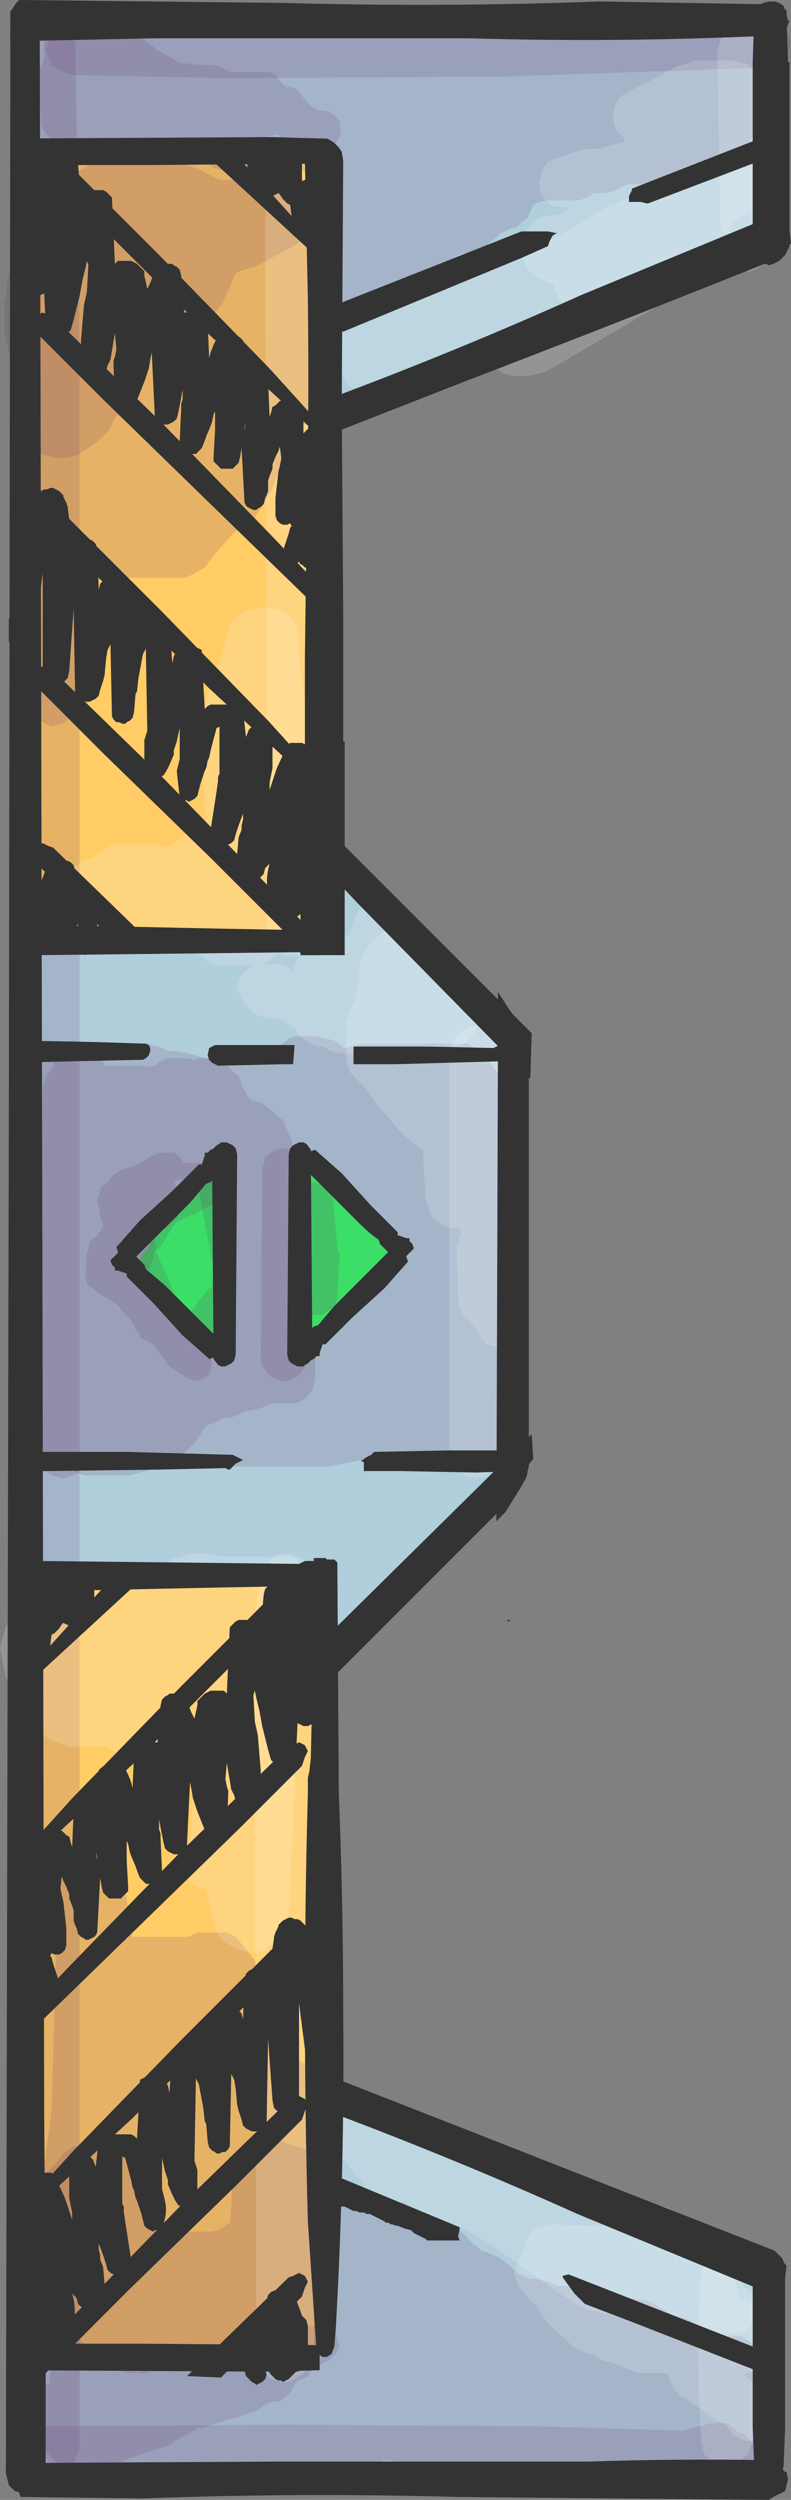 <?xml version="1.0" encoding="UTF-8" standalone="no"?>
<svg xmlns:xlink="http://www.w3.org/1999/xlink" height="84.8px" width="26.85px" xmlns="http://www.w3.org/2000/svg">
  <rect width="100%" height="100%" fill="#808080" stroke="none"/>
  <g transform="matrix(1.0, 0.0, 0.0, 1.0, 12.4, 42.55)">
    <path d="M-1.15 -42.3 L-1.15 41.1 -11.6 41.1 -11.6 -42.3 -1.15 -42.3" fill="#b0cedc" fill-rule="evenodd" stroke="none"/>
    <path d="M4.9 -7.9 L4.9 7.9 -1.2 13.55 -1.2 -13.55 4.9 -7.9" fill="#b0cedc" fill-rule="evenodd" stroke="none"/>
    <path d="M14.15 -35.1 L-1.65 -28.55 -1.65 -41.6 14.15 -41.6 14.15 -35.1" fill="#b0cedc" fill-rule="evenodd" stroke="none"/>
    <path d="M13.9 35.1 L-1.9 28.55 -1.9 41.6 13.9 41.6 13.9 35.1" fill="#b0cedc" fill-rule="evenodd" stroke="none"/>
    <path d="M0.15 -1.35 L0.25 -1.25 0.3 -1.1 0.4 -0.95 0.5 -0.9 0.6 -0.85 0.7 -0.75 0.75 -0.7 0.8 -0.65 0.8 -0.5 0.8 -0.15 0.8 -0.05 0.8 0.0 0.85 0.15 0.85 0.4 0.9 0.4 0.85 0.65 0.75 0.75 0.65 0.85 0.55 0.95 0.45 1.05 0.35 1.1 0.25 1.25 0.15 1.3 0.05 1.4 -0.2 1.8 -0.45 2.05 -0.75 2.5 -0.85 2.55 -0.95 2.6 -1.05 2.65 -1.15 2.7 -1.25 2.7 -1.35 2.7 -1.45 2.7 -1.5 2.7 -1.6 2.7 -1.7 2.7 -1.8 2.7 -1.9 2.65 -2.0 2.6 -2.1 2.5 -2.15 2.45 -2.2 2.25 -2.1 2.05 -2.05 1.95 -2.05 1.75 -2.0 -2.85 -1.95 -3.05 -1.85 -3.2 -1.75 -3.25 -1.7 -3.25 -1.6 -3.25 -1.5 -3.25 -1.4 -3.25 -1.3 -3.2 -1.2 -3.05 -1.1 -2.9 -0.95 -2.65 -0.9 -2.45 -0.8 -2.25 -0.6 -2.1 -0.35 -1.8 -0.05 -1.45 0.05 -1.4 0.15 -1.35" fill="#33ff66" fill-rule="evenodd" stroke="none"/>
    <path d="M-5.35 -2.7 L-5.25 -2.75 -5.15 -2.75 -5.05 -2.75 -4.95 -2.7 -4.9 -2.65 -4.8 -2.55 -4.7 -2.4 -4.7 -2.25 -4.7 -2.1 -4.75 -2.0 -4.75 -1.85 -4.8 -1.65 -4.85 -1.15 -4.8 -0.25 -4.75 0.15 -4.6 1.15 -4.6 1.9 -4.65 2.1 -4.7 2.25 -4.6 2.4 -4.55 2.6 -4.45 2.7 -4.45 2.75 -4.4 2.9 -4.4 2.95 -4.45 3.15 -4.55 3.25 -4.65 3.3 -4.75 3.35 -4.85 3.35 -4.95 3.35 -5.05 3.35 -5.1 3.35 -5.2 3.3 -5.3 3.25 -5.4 3.05 -5.5 2.95 -5.6 2.8 -6.05 2.45 -6.55 1.9 -6.7 1.55 -6.8 1.45 -7.0 1.25 -7.2 0.9 -7.3 0.85 -7.4 0.75 -7.45 0.65 -7.55 0.5 -7.65 0.4 -7.65 0.25 -7.6 0.05 -7.5 -0.1 -7.4 -0.15 -7.25 -0.55 -6.95 -1.3 -6.85 -1.4 -6.65 -1.75 -6.35 -2.1 -6.3 -2.15 -6.2 -2.15 -6.1 -2.2 -6.0 -2.2 -5.9 -2.2 -5.85 -2.25 -5.6 -2.5 -5.35 -2.7" fill="#33ff66" fill-rule="evenodd" stroke="none"/>
    <path d="M-1.2 -10.7 L-11.3 -10.7 -11.3 -37.45 -1.2 -37.45 -1.2 -10.7" fill="#ffcc66" fill-rule="evenodd" stroke="none"/>
    <path d="M-1.4 37.35 L-11.1 37.35 -11.1 10.65 -1.4 10.65 -1.4 37.35" fill="#ffcc66" fill-rule="evenodd" stroke="none"/>
    <path d="M2.15 -7.15 L3.45 -7.15 3.6 -7.05 4.0 -6.75 4.5 -6.15 Q4.5 -4.1 4.85 -2.1 L4.85 1.0 4.7 1.35 4.7 2.15 4.9 2.55 5.25 3.3 5.4 3.75 5.4 4.5 5.25 4.95 5.25 5.2 5.4 5.45 5.4 5.75 5.45 5.75 5.35 6.2 5.15 6.45 4.95 6.55 4.75 6.6 4.55 6.65 4.4 6.7 4.2 6.7 4.0 6.7 3.8 6.75 3.65 6.8 3.45 6.85 3.25 6.95 1.95 6.95 0.25 6.9 -1.25 7.2 -2.95 7.2 -5.0 7.2 -6.9 7.2 -7.1 7.25 -7.25 7.3 -7.65 7.4 -8.0 7.5 -8.2 7.5 -8.6 7.5 -9.15 7.5 -9.5 7.5 -9.7 7.45 -9.9 7.35 -10.1 7.3 -10.25 7.2 -10.45 7.2 -10.65 7.2 -10.85 7.1 -11.0 7.0 -11.2 6.85 -11.35 6.7 -11.35 6.55 -11.45 5.0 -11.2 3.5 -11.1 3.05 -10.95 -5.6 -10.85 -6.05 -10.65 -6.3 -10.45 -6.8 -10.25 -6.95 -10.1 -7.1 -9.5 -7.2 -8.6 -7.15 -7.65 -7.15 -7.45 -7.15 -7.25 -7.1 -7.1 -7.05 -6.9 -7.0 -6.7 -6.9 -6.5 -6.9 -6.15 -6.85 -5.75 -6.75 -5.4 -6.65 -5.2 -6.65 -5.0 -6.65 -4.65 -6.65 -4.25 -6.65 -4.05 -6.7 -3.9 -6.8 -3.7 -6.85 -3.5 -6.85 -3.3 -6.85 -3.15 -6.9 -2.95 -7.05 -2.75 -7.2 -2.55 -7.35 -2.35 -7.4 -2.2 -7.4 -2.0 -7.4 -1.8 -7.4 -1.65 -7.4 -1.45 -7.35 -1.25 -7.3 -1.05 -7.25 -0.85 -7.1 -0.7 -7.0 -0.5 -7.05 -0.3 -7.1 -0.1 -7.15 0.8 -7.15 2.15 -7.15" fill="#663366" fill-opacity="0.161" fill-rule="evenodd" stroke="none"/>
    <path d="M-10.15 -41.85 L-9.95 -41.6 -9.85 -41.1 -9.8 -38.6 -9.7 -30.4 -9.7 40.5 -9.85 40.9 -10.0 41.15 -10.2 41.25 -10.4 41.3 -10.6 41.3 -10.75 41.25 -10.95 41.2 -11.15 41.0 -11.25 40.8 -11.3 40.5 Q-11.8 -0.3 -11.2 -41.1 L-11.1 -41.6 -10.9 -41.85 -10.7 -41.95 -10.5 -42.0 -10.35 -41.95 -10.15 -41.85" fill="#663366" fill-opacity="0.161" fill-rule="evenodd" stroke="none"/>
    <path d="M10.35 35.95 L10.55 36.0 10.7 36.05 10.9 36.1 11.1 36.2 11.3 36.35 11.45 36.55 11.65 36.7 11.85 36.7 12.05 36.7 12.2 36.7 12.4 36.7 12.6 36.7 12.75 36.7 12.95 36.8 13.15 36.95 13.5 37.15 13.7 37.3 13.8 37.75 13.85 37.75 13.85 40.25 13.7 40.65 13.55 40.85 13.35 41.05 13.0 41.25 12.6 41.5 12.4 41.55 12.2 41.55 11.85 41.55 11.45 41.55 11.1 41.55 10.9 41.5 10.7 41.4 10.55 41.3 10.35 41.2 10.15 41.2 9.95 41.25 9.75 41.3 9.0 41.4 5.85 41.4 2.25 41.2 0.75 40.9 0.6 40.9 0.4 41.15 0.2 41.25 0.0 41.3 -0.75 41.4 -4.15 41.4 -7.7 41.4 -9.2 41.3 -9.4 41.25 -9.6 41.15 -9.75 41.15 -9.95 41.15 -10.15 41.15 -10.35 41.05 -10.5 40.95 -10.7 40.75 -10.85 40.55 -10.9 40.25 -11.15 38.5 -11.15 37.5 -11.0 37.05 -10.85 36.8 -10.65 36.7 -10.45 36.6 -10.25 36.6 -10.1 36.65 -9.9 36.7 -9.7 36.8 -9.5 37.0 -9.35 37.2 -9.15 37.5 -8.95 37.45 -8.75 37.35 -8.6 37.35 -6.5 37.35 -4.05 37.35 -2.2 37.45 -2.0 37.35 -1.8 37.25 -1.65 37.2 -1.45 37.15 -1.25 37.1 -1.1 37.1 -1.0 35.55 -0.95 35.05 -0.95 33.25 -1.0 33.1 -1.05 32.8 -0.95 32.35 -0.75 32.2 -0.55 32.05 -0.35 32.0 -0.2 32.0 0.0 32.0 0.2 32.0 0.4 32.0 0.55 32.05 0.75 32.15 0.95 32.25 1.15 32.3 1.3 32.4 1.5 32.5 1.7 32.5 1.9 32.55 2.05 32.7 2.25 32.75 2.45 32.8 2.65 32.95 2.8 32.95 3.0 33.0 3.2 33.1 3.4 33.3 3.6 33.5 3.95 33.8 4.15 33.85 4.35 33.95 4.5 34.0 4.7 34.15 4.9 34.3 5.1 34.5 5.25 34.6 5.45 34.7 5.65 34.75 5.8 34.75 6.2 34.85 6.6 35.0 6.75 35.0 6.95 35.0 7.15 35.05 7.7 35.2 8.65 35.35 9.6 35.5 9.75 35.55 9.95 35.7 10.15 35.8 10.35 35.95" fill="#663366" fill-opacity="0.161" fill-rule="evenodd" stroke="none"/>
    <path d="M-2.3 36.35 L-2.15 36.35 -1.75 36.35 -1.55 36.35 -1.4 36.35 -1.2 36.45 -1.0 36.6 -0.9 37.0 -0.85 37.0 -1.0 37.3 -1.2 37.5 -1.4 37.6 -1.55 37.7 -1.75 37.8 -1.95 38.05 -2.15 38.15 -2.3 38.2 -2.35 38.25 -2.5 38.55 -2.7 38.75 -2.9 38.9 -3.05 38.9 -3.25 38.95 -3.45 39.05 -3.65 39.2 -4.2 39.4 -4.75 39.55 -5.5 39.8 -5.7 39.8 -5.9 39.95 -6.1 40.05 -6.45 40.25 -6.65 40.4 -7.0 40.5 -7.4 40.65 -7.75 40.75 -8.15 40.9 -8.35 41.0 -8.5 41.05 -8.9 41.1 -9.45 41.15 -9.85 41.2 -10.2 41.2 -10.4 41.15 -10.6 41.05 -10.75 40.95 -10.85 40.8 -10.95 40.5 -10.9 40.0 -10.95 39.95 -11.15 39.9 -11.35 39.8 -11.5 39.7 -11.6 39.55 -11.7 39.25 -11.7 39.0 -11.6 38.55 -11.4 38.45 -11.2 38.35 -11.0 38.3 -10.85 38.3 -10.7 38.3 -10.7 38.25 -10.7 38.0 -10.6 37.55 -10.4 37.45 -10.2 37.3 -10.0 37.3 -9.65 37.3 -9.25 37.3 -8.9 37.3 -8.7 37.4 Q-8.5 37.45 -8.35 37.55 L-7.95 37.8 -7.75 37.95 -7.6 37.85 -7.4 37.8 -7.2 37.75 -7.0 37.65 -6.85 37.55 -6.65 37.45 -5.5 37.15 -4.0 36.85 -2.5 36.35 -2.3 36.35" fill="#663366" fill-opacity="0.161" fill-rule="evenodd" stroke="none"/>
    <path d="M13.05 40.2 L13.2 40.4 13.3 40.75 13.35 40.75 13.2 41.05 13.05 41.2 12.85 41.25 12.65 41.25 12.45 41.2 12.3 41.05 12.1 40.95 11.9 40.95 11.7 41.0 11.55 41.05 11.35 41.15 3.05 41.3 -5.55 41.3 -10.65 41.3 -10.85 41.25 -11.0 41.15 -11.2 40.9 -11.35 40.5 -11.2 40.05 -11.0 39.9 -10.85 39.75 -2.75 39.7 5.7 39.75 10.8 39.9 10.95 39.85 11.15 39.8 11.35 39.75 11.55 39.7 11.7 39.65 11.9 39.65 12.1 39.65 12.25 39.65 12.5 39.8 12.65 39.95 12.85 40.0 13.05 40.2" fill="#663366" fill-opacity="0.161" fill-rule="evenodd" stroke="none"/>
    <path d="M13.4 -40.25 L4.6 -39.95 -4.65 -39.9 -9.9 -40.0 -10.1 -40.05 -10.25 -40.1 -10.45 -40.2 -10.65 -40.35 -10.75 -40.55 -10.85 -40.85 -10.7 -41.3 -10.5 -41.5 -10.35 -41.6 -10.15 -41.7 -0.95 -41.85 8.65 -41.65 14.1 -41.55 14.25 -41.45 14.35 -41.35 14.45 -41.1 14.35 -40.8 14.15 -40.55 13.95 -40.4 13.8 -40.35 13.6 -40.3 13.4 -40.25" fill="#663366" fill-opacity="0.161" fill-rule="evenodd" stroke="none"/>
    <path d="M-6.25 -40.4 L-6.05 -40.4 -5.7 -40.35 -5.3 -40.35 -4.95 -40.3 -4.75 -40.2 -4.55 -40.1 -4.4 -40.1 -4.2 -40.1 -3.8 -40.1 -3.45 -40.1 -3.25 -40.1 -3.05 -40.0 -2.9 -39.8 -2.7 -39.6 -2.5 -39.6 -2.3 -39.5 -2.15 -39.3 -1.95 -39.05 -1.75 -38.9 -1.55 -38.8 -1.4 -38.8 -1.2 -38.75 -1.0 -38.6 -0.85 -38.4 -0.85 -38.1 -0.8 -38.1 -0.95 -37.75 -1.15 -37.55 -1.3 -37.5 -1.5 -37.45 -1.7 -37.4 -1.9 -37.4 -2.05 -37.4 -2.25 -37.5 -2.45 -37.6 -2.8 -37.85 -3.0 -38.0 -3.2 -37.95 -3.4 -37.85 -3.55 -37.85 -3.95 -37.85 -4.3 -37.85 -4.7 -37.85 -4.9 -37.8 -5.05 -37.75 -5.25 -37.65 -5.45 -37.6 -5.65 -37.6 -6.0 -37.6 -6.4 -37.6 -6.75 -37.6 -6.95 -37.55 -7.15 -37.5 -7.35 -37.4 -7.5 -37.35 -8.1 -37.35 -9.0 -37.35 -9.75 -37.35 -9.95 -37.35 -10.15 -37.4 -10.35 -37.45 -10.5 -37.55 -10.7 -37.85 -10.9 -38.1 -11.0 -38.3 -11.1 -40.05 -11.2 -40.2 -11.25 -40.3 -11.35 -40.6 -11.25 -40.9 -11.15 -41.3 -10.95 -41.5 -10.75 -41.6 -10.6 -41.7 -10.4 -41.85 -10.2 -41.95 -10.0 -41.95 -9.85 -41.9 -9.65 -41.85 -9.45 -41.75 -9.25 -41.85 -9.1 -41.85 -8.9 -41.85 -8.7 -41.85 -7.9 -41.5 -7.05 -40.85 -6.25 -40.4" fill="#663366" fill-opacity="0.161" fill-rule="evenodd" stroke="none"/>
    <path d="M12.9 -41.7 L13.1 -41.6 13.25 -41.5 13.45 -41.3 13.6 -40.85 13.6 -40.5 13.75 -40.3 13.9 -40.1 14.05 -39.9 14.05 -39.6 14.1 -39.6 14.1 -39.35 13.95 -39.0 13.8 -38.75 13.6 -38.6 13.4 -38.55 13.35 -38.35 13.2 -38.0 13.05 -37.75 12.85 -37.6 12.65 -37.35 12.45 -37.2 12.3 -37.1 12.1 -37.05 11.9 -37.05 11.7 -37.05 11.5 -36.95 11.35 -36.85 11.15 -36.75 10.95 -36.65 10.8 -36.6 10.6 -36.55 10.4 -36.55 10.2 -36.45 10.05 -36.35 9.85 -36.3 9.65 -36.3 9.45 -36.3 9.1 -36.3 8.9 -36.3 8.7 -36.2 8.5 -36.1 8.35 -36.05 8.15 -36.0 7.95 -36.0 7.75 -36.0 7.6 -35.9 7.4 -35.8 7.2 -35.75 7.0 -35.75 6.85 -35.75 6.45 -35.75 6.25 -35.75 6.1 -35.75 5.9 -35.7 5.7 -35.6 5.5 -35.15 5.3 -35.0 5.15 -34.85 4.95 -34.8 4.75 -34.7 4.6 -34.65 4.4 -34.45 4.2 -34.3 3.65 -33.45 2.9 -32.95 2.35 -32.65 2.15 -32.55 1.75 -32.5 1.2 -32.45 0.8 -32.45 0.45 -32.5 0.25 -32.55 0.1 -32.5 -0.1 -32.2 -0.3 -32.1 -0.5 -32.05 -0.7 -32.0 -0.85 -32.0 -1.05 -32.05 -1.25 -32.15 -1.45 -32.35 -1.55 -32.55 -1.75 -36.4 -1.95 -36.75 -2.7 -36.75 -3.45 -36.75 -4.4 -36.7 -4.95 -36.8 -5.15 -36.85 -5.3 -37.0 -5.5 -37.0 -5.7 -37.05 -5.9 -37.1 -6.05 -37.25 -6.45 -37.25 -7.0 -37.25 -7.4 -37.25 -7.95 -37.25 -8.35 -37.3 -8.5 -37.35 -8.7 -37.5 -8.9 -37.5 -9.1 -37.5 -9.25 -37.55 -9.45 -37.6 -9.65 -37.6 -9.85 -37.55 -10.0 -37.4 -10.2 -37.3 -10.4 -37.25 -10.6 -37.25 -10.75 -37.25 -10.95 -37.3 -11.15 -37.35 -11.35 -37.5 -11.5 -37.65 -11.65 -38.1 -11.5 -38.55 -11.4 -38.85 -11.4 -39.35 -11.25 -39.8 -11.1 -40.15 -10.9 -40.55 -10.9 -41.1 -10.75 -41.55 -10.6 -41.8 -10.4 -41.95 -9.65 -42.0 -8.9 -42.0 -7.95 -42.0 -7.2 -42.0 -7.0 -41.95 -6.8 -41.85 -6.65 -41.8 -6.45 -41.75 -5.5 -41.75 -4.55 -41.75 -3.25 -41.75 -2.7 -41.75 -2.5 -41.7 -2.3 -41.65 -2.15 -41.55 -1.95 -41.5 -1.75 -41.5 -1.55 -41.5 -1.4 -41.4 -1.2 -41.3 -0.25 -41.4 0.5 -41.35 1.65 -41.35 2.4 -41.35 2.55 -41.45 2.75 -41.5 4.05 -41.5 5.75 -41.5 7.65 -41.5 8.2 -41.5 8.4 -41.45 8.6 -41.35 8.95 -41.4 9.5 -41.45 9.9 -41.5 10.3 -41.6 10.45 -41.7 10.85 -41.7 11.4 -41.7 11.8 -41.7 12.15 -41.75 12.35 -41.75 12.55 -41.75 12.7 -41.7 12.9 -41.7" fill="#663366" fill-opacity="0.161" fill-rule="evenodd" stroke="none"/>
    <path d="M-2.25 -3.4 L-2.15 -3.3 -2.1 -3.15 Q-1.7 -0.9 -1.95 1.25 L-1.95 3.5 -2.05 3.85 -2.25 4.1 -2.45 4.2 -2.65 4.3 -2.8 4.3 -3.0 4.25 -3.2 4.15 -3.35 4.0 -3.5 3.8 -3.55 3.5 -3.5 -2.85 -3.4 -3.3 -3.2 -3.45 -3.0 -3.55 -2.8 -3.6 -2.65 -3.6 -2.45 -3.5 -2.25 -3.4" fill="#663366" fill-opacity="0.161" fill-rule="evenodd" stroke="none"/>
    <path d="M-7.1 -3.4 L-6.9 -3.45 -6.7 -3.45 -6.5 -3.45 -6.3 -3.3 -6.15 -3.1 -5.95 -3.1 -5.75 -3.1 -5.55 -3.1 -5.4 -3.1 -5.2 -3.0 -5.0 -2.9 -4.9 -2.8 -4.85 -2.65 -4.8 -2.35 -4.75 -2.35 -4.9 -1.95 -5.1 -1.8 -5.25 -1.65 -5.65 -1.45 -5.8 -1.35 -6.0 -1.3 -6.2 -1.2 -6.4 -1.1 -6.55 -0.9 -6.75 -0.6 -6.95 -0.25 -7.15 -0.1 -7.25 0.25 -7.4 0.6 -7.45 0.85 -7.15 1.2 -6.55 1.8 -6.0 2.35 -5.8 2.75 -5.65 3.0 -5.3 3.35 -5.25 3.5 -5.2 3.75 -5.3 4.1 -5.5 4.2 -5.7 4.3 -6.05 4.2 -6.65 3.8 -7.2 3.05 -7.4 2.95 -7.6 2.85 -7.75 2.6 -7.95 2.25 -8.3 1.85 Q-8.55 1.55 -8.85 1.45 L-9.4 1.05 -9.45 0.95 -9.5 0.75 -9.45 0.0 -9.35 -0.45 -9.15 -0.6 -8.95 -0.85 -8.9 -1.0 -8.95 -1.15 -9.0 -1.3 -9.05 -1.6 -9.1 -1.85 -8.95 -2.3 -8.75 -2.45 -8.6 -2.65 -8.4 -2.8 -8.2 -2.9 -8.0 -2.95 -7.65 -3.1 -7.25 -3.35 -7.1 -3.4" fill="#663366" fill-opacity="0.161" fill-rule="evenodd" stroke="none"/>
    <path d="M-1.1 -1.85 L-0.95 -0.25 -0.9 -0.05 -0.85 0.0 -0.9 0.25 -0.95 1.5 -1.05 1.8 -1.25 1.9 -1.45 2.05 -1.65 2.05 -1.8 2.05 -2.0 2.1 -2.2 2.05 -2.35 1.95 -2.5 1.85 -2.55 1.75 -2.65 1.5 -2.5 1.1 -2.35 0.5 -2.15 0.0 -2.05 -0.25 -2.0 -0.5 -2.05 -1.95 -2.05 -2.3 -1.9 -2.45 -1.7 -2.45 -1.5 -2.35 -1.3 -2.25 -1.2 -2.15 -1.15 -2.1 -1.1 -1.85" fill="#663366" fill-opacity="0.161" fill-rule="evenodd" stroke="none"/>
    <path d="M-10.2 -7.2 L-10.0 -7.25 -9.85 -7.25 -9.65 -7.2 -9.45 -7.15 -9.3 -7.1 -9.1 -6.9 -8.95 -6.65 -8.85 -6.4 -8.65 -6.4 -8.45 -6.4 -8.1 -6.4 -7.5 -6.4 -7.35 -6.35 -7.15 -6.4 -6.95 -6.55 -6.75 -6.65 -6.55 -6.65 -6.4 -6.65 -6.2 -6.65 -6.0 -6.65 -5.8 -6.6 -5.65 -6.65 -5.45 -6.65 -5.25 -6.65 -5.05 -6.65 -4.9 -6.6 -4.7 -6.4 -4.5 -6.2 -4.3 -6.05 -4.15 -5.65 -3.95 -5.3 Q-3.85 -5.2 -3.75 -5.2 L-3.55 -5.15 -3.4 -5.05 -3.2 -4.9 -3.0 -4.7 -2.8 -4.55 -2.6 -4.1 -2.5 -3.9 -2.45 -3.6 -2.3 -3.3 -2.2 -2.85 -2.2 -2.35 -2.3 -1.95 -2.5 -1.7 -2.5 -1.55 -2.4 2.1 -2.2 2.25 -2.0 2.35 -1.8 2.55 -1.7 3.0 -1.7 4.25 -1.8 4.6 -2.0 4.85 -2.2 5.0 -2.4 5.05 -2.55 5.05 -2.75 5.05 -2.95 5.05 -3.15 5.05 -3.3 5.1 -3.5 5.2 -3.7 5.25 -3.9 5.3 -4.05 5.3 -4.25 5.4 -4.45 5.5 -4.65 5.55 -4.8 5.55 -5.0 5.65 -5.2 5.75 -5.4 5.8 -5.6 6.1 -5.75 6.35 -6.15 6.75 -6.3 6.95 -6.5 7.0 -6.7 7.05 -6.9 7.15 -7.1 7.25 -7.25 7.3 -7.45 7.3 -7.85 7.3 -8.4 7.3 -8.75 7.25 -8.95 7.15 -9.15 7.0 -9.35 6.8 -9.5 7.2 -9.7 7.35 -9.9 7.5 -10.1 7.55 -10.25 7.6 -10.45 7.55 -10.65 7.5 -10.85 7.35 -11.0 7.2 -11.15 6.75 -11.2 4.8 -11.3 4.3 -11.5 -3.9 -11.65 -4.35 -11.65 -5.35 -11.5 -5.8 -11.35 -6.05 -11.15 -6.15 -10.95 -6.55 -10.75 -6.8 -10.6 -7.05 -10.4 -7.15 -10.2 -7.2 M-5.9 -2.5 L-6.05 -2.55 -6.25 -2.55 -6.45 -2.5 -6.5 -2.45 -6.4 -2.3 -6.25 -1.85 -6.25 -1.6 -6.4 -1.2 -6.6 -1.05 -6.75 -0.9 -6.95 -0.85 -7.15 -0.85 -7.1 -0.1 -7.0 0.15 -6.65 0.9 -6.25 2.15 -6.15 2.35 -5.75 1.7 -5.55 1.45 -5.4 1.25 -5.2 1.1 -5.15 0.55 -5.3 -0.3 -5.5 -1.35 -5.7 -2.4 -5.9 -2.5" fill="#663366" fill-opacity="0.161" fill-rule="evenodd" stroke="none"/>
    <path d="M3.75 -7.75 L3.95 -7.7 4.1 -7.65 4.3 -7.55 4.5 -7.3 4.6 -6.85 4.6 -6.35 4.6 0.5 4.6 6.75 4.5 7.2 4.3 7.35 4.1 7.5 3.95 7.55 3.75 7.6 3.55 7.55 3.35 7.5 3.2 7.35 3.0 7.2 2.85 6.75 2.85 0.5 2.85 -6.35 2.85 -6.85 3.0 -7.3 3.2 -7.55 3.4 -7.65 3.55 -7.75 3.75 -7.75" fill="#ffffff" fill-opacity="0.161" fill-rule="evenodd" stroke="none"/>
    <path d="M-10.2 20.75 L-10.45 21.85 -10.65 29.05 -11.1 32.4 -11.3 33.2 -11.35 33.95 -11.4 34.0 -11.2 34.9 -10.85 35.4 -10.65 35.7 -10.55 35.95 -10.3 36.85 -10.0 37.25 -9.65 37.65 -9.35 37.8 -9.05 37.8 -8.7 37.8 -8.4 37.8 -8.05 37.95 -7.75 37.95 -7.4 37.95 -7.1 37.8 -6.45 37.8 -5.45 37.8 -4.5 37.8 -3.55 37.8 -3.2 37.65 -2.9 37.8 -2.6 37.7 -2.25 37.5 -1.95 37.25 -1.7 37.0 -1.6 36.7 Q-1.3 35.05 -1.4 33.35 L-1.6 32.25 -1.6 31.25 -1.3 30.75 -1.05 30.3 -0.95 29.5 -1.15 28.4 -1.5 27.95 -1.8 27.55 -2.15 27.4 -2.45 27.25 -2.8 27.0 -3.1 26.85 -3.4 26.45 -3.55 25.05 -3.75 23.95 -4.1 23.5 -4.4 23.15 -4.7 23.0 -5.05 23.0 -5.35 23.0 -5.7 23.0 -6.0 23.15 -6.35 23.15 -6.65 23.15 -7.3 23.15 -7.65 23.15 -7.85 23.15 -7.9 23.15 -8.1 21.85 -8.25 20.75 -8.6 20.4 -8.95 20.15 -9.25 20.1 -9.55 20.15 -9.9 20.4 -10.2 20.75" fill="#663366" fill-opacity="0.161" fill-rule="evenodd" stroke="none"/>
    <path d="M3.1 -9.75 L4.05 -8.8 4.15 -8.35 4.2 -8.35 4.05 -8.0 3.85 -7.8 3.7 -7.5 3.5 -7.25 3.3 -7.1 3.1 -7.05 2.95 -7.05 2.75 -7.05 2.55 -7.05 2.4 -7.0 2.15 -6.9 2.0 -6.85 1.45 -6.75 0.5 -6.8 -0.65 -6.8 -1.0 -6.85 -1.2 -6.9 -1.4 -7.05 -1.6 -7.05 -1.75 -7.1 -1.95 -7.2 -2.15 -7.35 -2.35 -7.6 -2.5 -7.75 -2.7 -7.85 -2.9 -8.0 -3.1 -8.0 -3.25 -8.0 -3.45 -8.05 -3.65 -8.1 -3.85 -8.25 -4.0 -8.4 -4.2 -8.65 -4.35 -9.05 -4.2 -9.5 -4.0 -9.65 -3.85 -9.8 -3.65 -9.85 -3.45 -9.85 -3.25 -9.85 -3.1 -9.85 -2.9 -9.85 -2.7 -9.8 -2.5 -9.65 -2.45 -9.65 -2.3 -10.05 -2.2 -10.5 -2.0 -10.65 -1.85 -10.8 -1.65 -10.85 -1.45 -10.85 -1.25 -10.85 -1.1 -10.85 -0.7 -10.85 -0.6 -10.85 -0.55 -10.85 -0.45 -11.1 -0.4 -11.3 -0.25 -11.65 -0.05 -11.85 0.1 -11.9 0.7 -11.75 1.45 -11.05 2.2 -10.4 2.55 -10.2 3.1 -9.75" fill="#ffffff" fill-opacity="0.161" fill-rule="evenodd" stroke="none"/>
    <path d="M2.75 -9.9 L2.9 -9.7 3.05 -9.55 3.2 -9.25 3.35 -8.95 3.55 -8.65 3.75 -8.5 3.95 -8.3 4.1 -8.1 4.3 -7.9 4.7 -7.55 5.0 -7.15 5.05 -6.85 5.0 -6.55 4.95 -6.4 5.05 -5.85 5.2 -5.2 5.3 -4.9 5.35 -4.6 5.25 -4.15 5.1 -0.5 5.0 -0.1 5.0 1.05 5.2 1.4 5.3 1.65 5.35 2.0 5.25 2.4 5.05 2.85 4.85 3.05 4.7 3.1 4.5 3.15 4.3 3.1 4.1 3.05 3.95 2.85 3.75 2.5 3.55 2.25 3.35 2.1 3.25 1.9 3.2 1.8 3.15 1.5 3.1 -0.25 3.25 -0.7 3.2 -0.9 3.05 -0.9 2.85 -0.9 2.7 -0.95 2.5 -1.1 2.3 -1.2 2.2 -1.4 2.15 -1.55 2.05 -1.85 1.95 -3.55 1.75 -3.7 1.55 -3.85 1.35 -4.0 1.2 -4.15 0.55 -4.9 -0.1 -5.75 -0.5 -6.15 -0.65 -6.6 -0.65 -7.85 -0.5 -8.3 -0.4 -8.55 -0.25 -9.0 -0.2 -9.3 -0.2 -9.8 -0.05 -10.25 0.1 -10.5 0.3 -10.65 0.5 -10.85 0.7 -11.0 0.85 -11.1 1.05 -11.15 1.25 -11.15 1.45 -11.15 1.6 -11.15 1.8 -11.1 2.0 -11.0 2.2 -10.85 2.3 -10.6 2.35 -10.3 2.45 -10.05 2.55 -9.9 2.75 -9.9" fill="#ffffff" fill-opacity="0.161" fill-rule="evenodd" stroke="none"/>
    <path d="M13.0 -41.65 L13.2 -41.55 13.4 -41.35 13.5 -41.2 13.55 -40.85 13.6 -40.85 13.6 -40.1 13.5 -35.1 13.4 -34.7 13.2 -34.55 13.0 -34.4 12.85 -34.35 12.65 -34.4 12.45 -34.45 12.3 -34.55 12.15 -34.65 12.1 -34.8 12.05 -35.1 11.95 -40.85 12.1 -41.3 12.25 -41.5 12.45 -41.6 12.65 -41.7 12.85 -41.7 13.0 -41.65" fill="#ffffff" fill-opacity="0.161" fill-rule="evenodd" stroke="none"/>
    <path d="M12.9 33.55 L13.0 33.75 13.05 34.05 13.15 35.0 13.15 35.3 13.2 35.3 13.2 39.25 13.15 40.25 13.0 40.7 12.8 40.85 12.65 41.0 12.45 41.05 12.25 41.1 12.1 41.05 11.9 41.0 11.7 40.85 11.5 40.7 11.4 40.25 11.35 39.25 Q11.2 36.65 11.45 34.05 L11.6 33.6 11.75 33.45 11.95 33.3 12.15 33.25 12.35 33.25 12.5 33.25 12.7 33.35 12.9 33.55" fill="#ffffff" fill-opacity="0.161" fill-rule="evenodd" stroke="none"/>
    <path d="M13.2 -37.15 L13.4 -37.15 13.6 -37.15 13.75 -37.15 13.95 -37.05 14.15 -36.85 14.25 -36.65 14.3 -36.35 14.35 -36.35 14.2 -35.9 14.0 -35.55 13.65 -35.1 13.5 -34.9 13.6 -34.6 13.7 -34.4 13.75 -34.1 13.65 -33.7 13.45 -33.55 13.25 -33.4 13.1 -33.35 12.9 -33.35 12.7 -33.35 12.55 -33.3 12.35 -33.2 12.15 -33.15 11.95 -33.15 11.75 -33.15 11.6 -33.1 11.4 -33.05 11.2 -32.95 9.9 -32.15 8.2 -31.15 6.15 -29.95 5.95 -29.9 5.75 -29.85 5.55 -29.8 5.35 -29.8 5.2 -29.8 5.0 -29.8 4.8 -29.85 4.65 -29.9 4.45 -30.05 4.3 -30.15 4.25 -30.3 4.2 -30.6 4.15 -31.0 4.05 -31.05 3.9 -30.95 3.5 -30.6 3.1 -30.25 2.75 -29.95 2.55 -29.85 2.35 -29.55 2.15 -29.4 2.0 -29.35 1.6 -29.3 1.05 -29.3 0.5 -29.3 -0.05 -29.3 -0.25 -29.35 -0.45 -29.4 -0.65 -29.55 -0.85 -29.9 -1.0 -30.15 -1.2 -30.35 -1.35 -30.55 -1.4 -30.85 -1.4 -31.1 -1.25 -31.55 -1.1 -31.8 -0.9 -31.9 -0.7 -32.0 -0.5 -32.1 -0.35 -32.15 -0.15 -32.2 0.05 -32.2 0.25 -32.2 0.45 -32.35 0.6 -32.4 0.8 -32.45 1.0 -32.55 1.2 -32.6 1.35 -32.75 1.55 -32.9 1.75 -33.1 1.9 -33.15 2.1 -33.3 2.3 -33.35 2.5 -33.4 2.65 -33.55 2.9 -33.7 3.05 -33.85 3.25 -33.95 3.45 -33.95 3.8 -33.95 4.2 -33.95 4.55 -33.95 4.95 -33.95 5.1 -33.95 5.3 -34.0 5.5 -34.1 5.7 -34.15 5.9 -34.2 6.25 -34.4 7.0 -34.8 7.6 -35.15 8.3 -35.6 8.5 -35.65 8.7 -35.75 8.9 -35.85 9.05 -35.9 9.45 -36.05 9.8 -36.15 10.2 -36.3 10.55 -36.35 10.75 -36.4 10.95 -36.4 11.15 -36.4 11.35 -36.4 11.5 -36.4 11.7 -36.4 11.9 -36.5 12.1 -36.6 12.25 -36.75 12.65 -37.0 12.85 -37.1 13.0 -37.15 13.2 -37.15" fill="#ffffff" fill-opacity="0.161" fill-rule="evenodd" stroke="none"/>
    <path d="M13.0 -40.35 L13.2 -40.15 13.35 -39.9 13.35 -39.6 13.4 -39.1 13.4 -38.8 13.5 -38.75 13.7 -38.6 13.9 -38.5 14.0 -38.3 14.05 -38.15 14.1 -37.85 14.15 -37.85 14.0 -37.4 13.8 -37.15 13.65 -37.0 13.5 -36.85 13.55 -36.65 13.55 -36.35 13.6 -36.1 13.45 -35.75 13.25 -35.5 13.1 -35.35 12.9 -35.25 12.7 -35.15 12.5 -35.05 12.35 -34.7 12.15 -34.55 11.95 -34.4 11.6 -34.2 11.2 -34.05 11.0 -33.95 10.8 -33.9 10.65 -33.85 10.05 -33.5 9.35 -33.05 8.75 -32.7 8.2 -32.4 8.0 -32.25 7.8 -32.1 7.65 -32.05 7.45 -32.05 7.25 -32.05 7.05 -32.1 6.9 -32.15 6.7 -32.3 6.55 -32.4 6.5 -32.55 6.35 -32.95 6.25 -32.95 6.05 -33.05 5.9 -33.1 5.7 -33.25 5.5 -33.4 5.35 -33.85 5.35 -34.35 5.5 -34.8 5.7 -35.05 5.9 -35.15 6.05 -35.2 6.25 -35.25 6.45 -35.25 6.6 -35.3 6.8 -35.4 6.95 -35.5 6.9 -35.5 6.7 -35.5 6.5 -35.55 6.3 -35.6 6.15 -35.75 6.0 -35.9 5.95 -36.05 5.9 -36.35 6.0 -36.8 6.2 -37.05 6.4 -37.15 6.55 -37.2 6.75 -37.25 6.95 -37.35 7.15 -37.4 7.3 -37.45 7.5 -37.5 7.7 -37.5 7.9 -37.5 8.05 -37.55 8.25 -37.6 8.45 -37.65 8.8 -37.75 8.8 -37.85 8.65 -38.0 8.5 -38.15 8.45 -38.3 8.4 -38.6 8.5 -39.05 8.7 -39.3 9.05 -39.5 9.65 -39.8 10.0 -40.0 10.4 -40.2 10.55 -40.3 10.75 -40.35 10.95 -40.4 11.15 -40.5 11.35 -40.5 11.7 -40.5 12.1 -40.5 12.45 -40.5 12.65 -40.45 12.85 -40.4 13.0 -40.35" fill="#ffffff" fill-opacity="0.161" fill-rule="evenodd" stroke="none"/>
    <path d="M11.05 32.95 L12.2 34.05 12.5 34.45 12.55 34.55 12.7 34.85 12.9 35.05 13.1 35.25 13.2 35.35 13.25 35.5 13.3 35.8 13.35 35.8 13.2 36.2 13.0 36.45 12.85 36.55 12.65 36.6 12.25 36.6 11.7 36.6 11.15 36.6 10.55 36.45 9.8 36.2 8.9 35.85 8.7 35.85 8.5 35.85 8.3 35.9 8.15 35.95 7.95 35.9 7.75 35.85 7.55 35.8 Q6.75 35.4 6.05 34.85 L4.2 33.55 3.25 33.0 3.05 32.95 2.85 32.95 2.7 32.9 2.5 32.85 2.3 32.8 1.95 32.6 1.55 32.3 1.35 32.1 1.2 32.15 1.0 32.25 0.8 32.3 0.6 32.25 0.4 32.2 0.25 32.1 0.05 31.85 -0.15 31.4 -0.35 31.2 -0.5 31.0 -0.85 30.6 -0.85 30.3 -0.9 29.55 -0.75 29.1 -0.6 28.85 -0.4 28.75 -0.2 28.7 0.0 28.65 0.35 28.65 0.75 28.65 0.9 28.75 1.3 28.95 1.65 29.25 1.85 29.4 2.05 29.75 2.25 30.05 2.45 30.2 2.6 30.35 2.8 30.5 3.0 30.55 3.2 30.6 3.4 30.7 3.55 30.8 3.75 30.9 3.95 31.0 4.1 31.05 4.5 31.15 4.85 31.3 5.05 31.25 5.25 31.15 5.45 31.05 5.65 31.0 5.8 31.0 6.0 31.0 6.2 31.0 6.35 31.05 6.55 31.25 7.7 31.6 9.2 32.05 10.3 32.35 11.05 32.95" fill="#ffffff" fill-opacity="0.161" fill-rule="evenodd" stroke="none"/>
    <path d="M10.4 33.3 L10.75 33.45 11.35 33.6 11.7 33.75 11.85 33.85 12.1 34.0 12.25 34.2 12.45 34.35 12.55 34.8 12.65 35.35 12.75 35.45 12.95 35.5 13.15 35.6 13.35 35.85 13.5 36.1 13.85 36.55 13.85 36.7 13.9 37.0 13.95 37.0 13.85 37.45 13.65 37.7 13.45 37.8 13.25 37.9 13.1 37.9 12.9 37.95 12.85 38.0 12.95 38.1 13.15 38.25 13.35 38.45 13.45 38.55 13.5 38.7 13.65 39.05 13.75 39.5 13.65 39.9 13.45 40.05 13.25 40.2 13.1 40.25 12.9 40.25 12.7 40.15 12.5 40.05 12.3 39.8 12.15 39.65 11.95 39.55 11.6 39.3 10.85 38.8 10.65 38.7 10.45 38.45 10.25 37.95 10.05 37.95 9.9 37.95 9.7 37.95 9.5 37.95 9.3 37.95 9.15 37.9 8.75 37.75 8.4 37.6 8.0 37.5 7.8 37.35 7.65 37.3 7.45 37.25 7.05 37.05 6.15 36.2 5.75 35.6 5.55 35.45 5.4 35.25 5.2 35.0 5.05 34.55 5.2 34.1 5.3 33.95 5.35 33.8 5.5 33.35 5.7 33.1 5.9 33.0 6.45 32.9 7.4 32.95 8.15 32.95 8.5 32.95 8.7 33.0 8.9 33.05 9.25 33.15 9.65 33.25 9.8 33.25 10.0 33.25 10.2 33.25 10.4 33.3" fill="#ffffff" fill-opacity="0.161" fill-rule="evenodd" stroke="none"/>
    <path d="M-3.65 -37.15 L-3.95 -37.15 -5.55 -37.15 -7.2 -37.15 -7.5 -37.15 -8.8 -37.15 -9.1 -37.05 -9.45 -36.9 -9.75 -36.75 -10.1 -36.6 -10.4 -36.6 -10.75 -36.6 -11.05 -36.5 -11.35 -36.15 -11.7 -35.75 -11.9 -34.75 -11.9 -33.85 -12.05 -33.4 -12.15 -33.1 -12.2 -32.4 -12.25 -32.4 -12.25 -31.25 -12.05 -30.35 -11.8 -19.65 -11.6 -18.8 -11.25 -18.4 -10.95 -18.05 -10.65 -17.9 -10.3 -18.0 -10.0 -18.2 -9.7 -18.4 -9.45 -18.65 -9.35 -18.9 -9.25 -19.65 -9.0 -23.3 -8.7 -23.25 -8.35 -23.1 -8.05 -22.95 -7.7 -22.95 -7.4 -22.95 -7.1 -22.95 -6.75 -22.95 -6.45 -22.95 -6.1 -22.95 -5.8 -23.1 -5.45 -23.3 -5.15 -23.7 -4.8 -24.1 -4.5 -24.45 -4.15 -24.7 -3.85 -24.85 -3.55 -25.3 -3.2 -25.9 -2.85 -26.75 -2.55 -27.6 -2.25 -28.05 -1.9 -28.2 -1.6 -28.35 -1.25 -28.6 -1.05 -29.1 -0.95 -29.35 -0.85 -30.1 -0.85 -31.25 -1.05 -32.25 -1.35 -32.85 -1.7 -33.4 -1.7 -33.55 -1.75 -34.25 -1.8 -35.3 -2.0 -36.3 -2.35 -36.75 -2.65 -37.05 -3.0 -37.15 -3.65 -37.15" fill="#663366" fill-opacity="0.161" fill-rule="evenodd" stroke="none"/>
    <path d="M-9.15 -37.15 L-8.5 -37.15 -7.85 -37.15 -6.9 -37.15 -6.55 -37.15 -6.25 -37.05 -5.9 -36.9 -5.6 -36.8 -5.25 -36.6 -4.95 -36.45 -4.6 -36.45 -4.3 -36.45 -3.65 -36.45 -3.0 -36.45 -2.7 -36.45 -2.35 -36.35 -2.05 -36.1 -1.8 -35.9 -1.75 -35.7 -1.65 -35.25 -1.6 -35.25 -1.8 -34.75 -2.15 -34.4 -2.45 -34.2 -2.8 -34.0 -3.1 -33.85 -3.45 -33.65 -3.75 -33.5 -4.1 -33.4 -4.4 -33.3 -4.6 -32.8 -4.85 -32.25 -5.15 -31.85 -5.5 -31.7 -5.8 -31.6 -6.15 -31.6 -6.45 -31.7 -6.75 -31.85 -7.0 -31.95 -7.05 -32.0 -7.2 -30.65 -7.45 -30.1 -7.65 -29.55 -7.85 -29.0 -8.2 -28.7 -8.4 -28.45 -8.45 -28.45 -8.7 -27.95 -9.05 -27.6 -9.4 -27.35 -9.7 -27.15 -10.0 -27.05 -10.35 -27.0 -10.65 -27.05 -11.0 -27.15 -11.3 -27.35 -11.5 -27.5 -11.6 -27.7 -11.7 -28.15 -11.75 -28.45 -11.5 -29.1 -11.5 -29.75 -11.75 -30.25 -11.5 -30.9 -11.2 -31.15 -10.85 -31.4 -10.55 -31.7 -10.55 -32.8 -10.75 -33.05 -10.9 -33.5 -11.1 -34.0 -11.3 -34.55 -11.3 -35.65 -11.1 -36.25 Q-10.95 -36.4 -10.75 -36.5 L-10.45 -36.7 -10.1 -36.8 -9.8 -36.95 -9.45 -37.15 -9.15 -37.15" fill="#663366" fill-opacity="0.161" fill-rule="evenodd" stroke="none"/>
    <path d="M-1.75 -37.6 L-1.7 -37.35 -1.85 -36.9 -1.85 -36.55 -1.7 -36.1 -1.65 -35.6 -1.6 -35.1 -1.6 -11.05 -1.7 -10.6 -1.9 -10.35 -2.1 -10.25 -2.25 -10.15 -2.45 -10.1 -2.65 -10.1 -2.85 -10.15 -3.0 -10.3 -3.2 -10.4 -3.35 -10.6 -3.35 -10.75 -3.4 -35.1 -3.2 -36.55 -3.0 -36.85 -2.8 -37.4 -2.65 -37.8 -2.45 -37.9 -2.25 -37.9 -2.1 -37.9 -1.9 -37.8 -1.75 -37.6" fill="#ffffff" fill-opacity="0.161" fill-rule="evenodd" stroke="none"/>
    <path d="M-4.0 30.05 L-3.65 29.95 -3.35 29.95 -3.0 30.0 -2.7 30.15 -2.35 30.25 -2.05 30.35 -1.7 30.6 -1.5 30.9 -1.45 31.45 -1.4 32.3 -1.6 32.95 -1.6 35.1 -1.3 35.35 -1.05 35.65 -1.0 36.2 -0.95 36.2 -1.2 36.85 -1.5 37.15 -1.8 37.25 -2.15 37.35 -2.45 37.35 -2.8 37.35 -3.1 37.35 -3.45 37.5 -3.75 37.6 -4.1 37.8 -4.4 37.8 -4.75 37.7 -5.05 37.5 -6.0 37.5 -7.65 37.5 -8.95 37.5 -9.25 37.5 -9.6 37.35 -9.9 37.25 -10.2 37.05 -10.45 36.85 Q-11.2 35.05 -10.85 32.95 L-11.1 32.3 -11.1 31.9 -10.85 31.15 -10.55 30.9 -10.25 30.5 -9.9 30.25 -9.6 30.25 -9.25 30.25 -8.6 30.25 -7.95 30.25 -7.65 30.35 -7.3 30.6 -7.1 30.9 -7.05 31.45 -7.0 33.15 -6.9 33.5 -6.55 33.3 -6.25 33.15 -5.9 33.15 -5.6 33.15 -5.25 33.15 -5.0 33.1 -4.6 32.85 -4.55 32.3 -4.5 31.0 -4.3 30.35 -4.0 30.05" fill="#663366" fill-opacity="0.161" fill-rule="evenodd" stroke="none"/>
    <path d="M-2.9 10.15 L-2.7 10.15 -2.55 10.15 -2.35 10.3 -2.2 10.5 -2.15 10.75 -2.0 11.2 -1.9 11.45 -1.85 11.75 -1.8 14.45 -1.75 14.45 -1.75 16.45 -1.75 37.25 -1.9 37.7 -2.1 37.95 -2.25 38.05 -2.45 38.2 -2.65 38.25 -2.85 38.25 -3.0 38.2 -3.2 38.15 -3.4 38.0 -3.55 37.8 -3.7 37.6 -3.75 16.45 -3.75 14.7 -3.7 11.75 -3.6 11.3 -3.45 11.15 -3.4 10.75 -3.25 10.4 -3.05 10.2 -2.9 10.15" fill="#ffffff" fill-opacity="0.161" fill-rule="evenodd" stroke="none"/>
    <path d="M-9.8 12.3 L-9.5 11.75 -9.15 11.3 -8.85 11.1 -8.5 11.0 -8.2 11.0 -7.85 11.0 -7.55 10.9 -7.25 10.8 -6.9 10.55 -6.6 10.35 -6.25 10.25 -5.95 10.15 -5.6 10.15 -5.3 10.15 -4.95 10.25 -4.65 10.25 -4.3 10.25 -4.0 10.25 -3.65 10.25 -3.05 10.25 -2.7 10.25 -2.4 10.25 -2.05 10.35 -1.75 10.6 -1.4 10.9 -1.2 11.55 -1.15 12.05 -1.1 12.05 -1.3 12.85 -1.6 13.15 -1.75 13.8 -1.95 14.45 -2.25 14.85 -2.6 22.4 -2.8 23.05 -3.15 23.35 -3.45 23.6 -3.8 23.7 -4.1 23.65 -4.45 23.5 -4.75 23.35 -4.95 23.15 -5.05 22.95 -5.2 22.4 -5.4 21.55 -5.7 21.45 -5.95 21.35 -6.05 21.1 -6.15 20.7 -5.95 20.05 -5.85 18.1 -5.6 17.35 -5.85 17.3 -6.15 17.35 -6.45 17.45 -6.8 17.45 -7.1 17.45 -7.45 17.45 -7.75 17.35 -8.1 17.25 -8.4 17.0 -8.75 16.7 -9.05 16.7 -9.4 16.7 -9.7 16.7 -10.05 16.7 -10.35 16.6 -10.65 16.5 -11.0 16.25 -11.3 15.85 -11.65 15.0 -11.95 14.65 -12.2 14.35 -12.3 13.9 -12.4 13.35 -12.2 12.6 -11.85 12.4 -11.55 12.2 -11.2 12.0 -10.9 11.95 -10.55 12.0 -10.25 12.05 -9.9 12.3 -9.8 12.3" fill="#ffffff" fill-opacity="0.161" fill-rule="evenodd" stroke="none"/>
    <path d="M-3.85 -21.9 L-3.55 -21.95 -3.25 -21.95 -2.9 -21.85 -2.6 -21.65 -2.4 -21.45 -2.3 -21.2 Q-2.2 -19.0 -1.75 -17.25 L-1.75 -15.95 -1.95 -15.3 -2.05 -14.85 -1.95 -14.55 -1.85 -14.3 -1.75 -13.8 -1.75 -13.35 -1.95 -12.7 -2.25 -12.4 -2.4 -12.15 -2.5 -11.65 -2.5 -11.2 -2.7 -10.55 -3.05 -10.1 -3.35 -9.9 -3.65 -9.8 -4.0 -9.8 -4.3 -9.8 -4.65 -9.8 -4.95 -9.8 -5.3 -9.9 -5.6 -10.15 -5.95 -10.45 -6.25 -10.55 -6.6 -10.65 -6.9 -10.65 -7.25 -10.65 -8.2 -10.65 -8.85 -10.65 -9.15 -10.65 -9.5 -10.75 -9.8 -10.85 -10.1 -11.2 -10.35 -11.5 -10.45 -12.05 -10.25 -12.8 -9.9 -13.1 -9.6 -13.35 -9.25 -13.45 -8.95 -13.65 -8.65 -13.9 -8.3 -13.9 -8.0 -13.9 -7.65 -13.9 -7.0 -13.9 -6.7 -13.8 -6.4 -14.0 -6.05 -14.3 -5.7 -14.55 -5.4 -14.75 -5.45 -14.95 -5.6 -18.1 -5.4 -18.85 -4.95 -20.15 -4.55 -21.45 -4.2 -21.75 -3.85 -21.9" fill="#ffffff" fill-opacity="0.161" fill-rule="evenodd" stroke="none"/>
    <path d="M14.3 -41.6 L14.1 -41.45 13.9 -41.35 Q8.75 -41.1 3.55 -41.25 L-7.15 -41.25 -12.05 -41.15 -12.05 -42.15 -11.95 -42.3 -11.85 -42.45 -11.75 -42.55 -2.75 -42.45 Q2.65 -42.3 7.95 -42.5 L13.95 -42.4 14.15 -42.3 14.3 -42.2 14.3 -42.05 14.35 -41.85 14.4 -41.85 14.3 -41.6" fill="#333333" fill-rule="evenodd" stroke="none"/>
    <path d="M-11.95 41.75 L-12.05 41.65 -12.1 41.6 -12.1 41.0 -3.15 40.95 7.55 40.95 Q10.55 40.85 13.55 40.9 L13.75 41.0 13.95 41.05 14.1 41.15 14.25 41.3 14.3 41.3 14.35 41.55 14.25 41.95 14.05 42.05 13.85 42.15 13.7 42.25 3.15 42.15 Q-2.25 42.0 -7.55 42.2 L-11.7 42.15 -11.75 42.0 -11.85 41.85 -11.95 41.75" fill="#333333" fill-rule="evenodd" stroke="none"/>
    <path d="M-1.3 -37.85 L-1.2 -37.8 -1.05 -37.7 -0.9 -37.55 -0.8 -37.4 -0.75 -37.1 -0.8 -28.85 -0.75 -21.75 -0.75 -17.4 -0.7 -17.4 -0.7 -10.15 -1.7 -10.15 -2.2 -10.15 -2.2 -12.45 -2.1 -12.6 -2.05 -13.0 -2.05 -20.05 -2.05 -20.3 -2.0 -24.2 Q-1.9 -28.3 -1.95 -32.4 L-2.05 -37.1 -1.9 -37.5 -1.8 -37.7 -1.65 -37.75 -1.5 -37.85 -1.3 -37.85 M-1.75 10.3 L-1.7 10.3 -1.35 10.3 -1.3 10.35 -1.15 10.35 -1.1 10.35 -1.05 10.35 -0.95 10.45 -0.9 18.25 Q-0.75 22.0 -0.75 25.7 -0.7 31.1 -1.0 36.4 L-1.05 37.05 -1.15 37.3 -1.3 37.4 -1.45 37.4 -1.6 37.3 -1.65 37.3 -1.95 32.8 Q-2.15 25.55 -1.95 18.25 L-1.95 17.75 -1.9 17.55 -1.85 17.1 -1.75 12.65 -1.75 10.3" fill="#333333" fill-rule="evenodd" stroke="none"/>
    <path d="M14.2 -37.4 L9.6 -35.65 9.55 -35.65 9.35 -35.7 9.25 -35.7 9.15 -35.7 9.05 -35.7 8.95 -35.7 8.95 -35.9 9.05 -36.1 9.05 -36.15 9.3 -36.25 13.9 -38.05 14.2 -37.4 M6.25 -34.35 L6.2 -34.2 5.3 -33.8 -0.75 -31.3 -0.95 -31.35 -1.2 -31.3 -1.35 -31.35 -1.6 -31.45 -1.65 -31.4 -1.75 -31.6 -1.65 -31.7 -1.5 -31.9 -1.4 -32.05 5.3 -34.7 5.45 -34.7 5.9 -34.7 6.2 -34.7 6.45 -34.65 6.5 -34.65 6.35 -34.55 6.25 -34.35 M14.0 -35.0 L14.25 -34.9 14.3 -34.95 14.4 -34.7 14.45 -34.3 14.3 -34.15 14.15 -33.95 14.05 -33.8 Q8.7 -31.65 3.35 -29.6 L-1.25 -27.8 -1.7 -28.85 Q2.9 -30.55 7.35 -32.55 L13.4 -35.05 13.6 -35.0 13.85 -35.05 14.0 -35.0 M-1.4 -37.85 L-1.4 -37.0 -7.55 -36.95 -12.05 -36.95 -12.05 -37.85 -3.15 -37.9 -1.4 -37.85" fill="#333333" fill-rule="evenodd" stroke="none"/>
    <path d="M14.2 -42.35 L14.25 -42.2 14.3 -41.95 14.35 -40.45 14.4 -40.45 14.4 -34.2 14.25 -33.9 14.05 -33.7 13.85 -33.6 13.7 -33.55 13.5 -33.65 13.3 -33.75 13.2 -33.95 13.15 -34.2 13.15 -40.45 13.2 -41.95 13.3 -42.35 13.5 -42.45 13.7 -42.5 13.9 -42.5 14.05 -42.45 14.2 -42.35" fill="#333333" fill-rule="evenodd" stroke="none"/>
    <path d="M-7.7 36.95 L-1.55 37.0 -1.55 37.85 -3.3 37.9 -12.1 37.85 -12.1 36.95 -7.7 36.95 M6.7 34.65 L6.9 34.6 14.05 37.4 13.75 38.05 9.15 36.25 7.45 35.6 7.1 35.25 6.7 34.7 6.7 34.65 M3.2 33.0 L3.2 33.1 3.15 33.3 3.2 33.45 2.65 33.45 2.3 33.45 2.2 33.45 2.1 33.45 2.05 33.4 1.95 33.35 1.85 33.3 1.75 33.25 1.65 33.2 1.55 33.1 1.35 33.05 1.1 32.95 1.05 32.95 0.9 32.9 0.85 32.9 0.8 32.85 0.7 32.85 0.65 32.8 0.55 32.75 0.45 32.7 0.35 32.65 0.25 32.6 0.15 32.55 0.05 32.55 -0.05 32.5 -0.15 32.5 -0.2 32.5 -0.3 32.45 -0.4 32.45 -0.5 32.4 -0.6 32.35 -0.7 32.3 -0.9 32.3 -1.55 32.05 -1.65 31.9 -1.8 31.7 -1.9 31.6 -1.8 31.4 -1.75 31.45 -1.5 31.35 -1.35 31.3 -1.1 31.35 -0.9 31.3 3.2 33.0 M13.9 33.8 L14.0 33.95 14.15 34.15 14.3 34.3 14.25 34.7 14.15 34.95 14.1 34.9 13.85 35.0 13.7 35.05 13.45 35.0 13.25 35.05 7.2 32.55 Q2.75 30.55 -1.85 28.85 L-1.4 27.8 3.2 29.6 13.9 33.8" fill="#333333" fill-rule="evenodd" stroke="none"/>
    <path d="M14.1 41.45 L14.15 41.3 14.2 41.1 14.25 39.8 14.25 34.3 14.15 34.05 13.95 33.85 13.8 33.8 13.65 33.75 13.5 33.8 13.3 33.9 13.2 34.1 13.15 34.3 13.15 39.8 13.2 41.1 13.3 41.45 13.5 41.55 13.65 41.6 13.85 41.6 13.95 41.55 14.1 41.45" fill="#333333" fill-rule="evenodd" stroke="none"/>
    <path d="M4.8 12.4 L4.9 12.4 4.9 12.45 4.85 12.45 4.8 12.4 M4.7 -8.6 Q5.05 -8.0 5.55 -7.55 L5.55 -6.6 5.55 7.2 5.5 7.4 5.45 7.6 5.25 7.95 4.75 8.75 4.65 8.85 4.55 8.95 4.45 9.05 4.5 -6.6 4.5 -8.9 4.7 -8.6" fill="#333333" fill-rule="evenodd" stroke="none"/>
    <path d="M5.2 7.95 L5.15 8.1 -1.75 15.0 -1.8 13.45 5.65 6.1 5.7 6.95 5.6 7.05 5.5 7.25 5.5 7.45 5.45 7.6 5.2 7.95" fill="#333333" fill-rule="evenodd" stroke="none"/>
    <path d="M-2.0 -13.75 L-2.0 -15.15 0.55 -12.6 5.05 -8.1 5.65 -7.5 5.6 -5.95 -0.2 -11.85 -2.0 -13.75" fill="#333333" fill-rule="evenodd" stroke="none"/>
    <path d="M5.4 -7.05 L5.5 -6.95 5.55 -6.9 5.6 -6.75 5.5 -6.6 5.45 -6.55 5.35 -6.55 5.15 -6.65 5.05 -6.7 4.95 -6.75 4.9 -6.7 4.8 -6.65 4.7 -6.6 4.6 -6.55 1.0 -6.45 -0.4 -6.45 -0.4 -7.05 2.1 -7.05 4.35 -7.0 4.45 -7.05 4.65 -7.15 4.75 -7.2 4.85 -7.25 4.95 -7.25 5.05 -7.2 5.15 -7.15 5.2 -7.15 5.3 -7.1 5.4 -7.05 M-5.0 -6.4 L-5.1 -6.45 -5.2 -6.5 -5.25 -6.55 -5.3 -6.6 -5.35 -6.75 -5.3 -7.0 -5.2 -7.05 -5.1 -7.1 -2.4 -7.1 -2.45 -6.45 -2.75 -6.45 -5.0 -6.4" fill="#333333" fill-rule="evenodd" stroke="none"/>
    <path d="M-11.9 -6.5 L-11.9 -7.25 -11.6 -7.25 -9.05 -7.2 -7.55 -7.15 -7.45 -7.15 -7.35 -7.1 -7.3 -7.0 -7.3 -6.9 -7.35 -6.75 -7.45 -6.65 -7.55 -6.6 -9.95 -6.55 -11.9 -6.5" fill="#333333" fill-rule="evenodd" stroke="none"/>
    <path d="M-11.9 -10.15 L-11.9 -11.1 -9.65 -11.15 -4.95 -11.05 -2.25 -11.0 -2.15 -11.0 -2.05 -10.95 -1.95 -10.85 -1.85 -10.85 -1.75 -10.85 -1.65 -10.9 -1.55 -11.0 -1.5 -11.0 -1.4 -11.0 -1.3 -11.0 -1.2 -10.9 -1.15 -10.75 -1.2 -10.6 -1.3 -10.4 -1.4 -10.35 -1.5 -10.25 -1.6 -10.2 -1.65 -10.2 -1.75 -10.15 -1.85 -10.15 -1.95 -10.15 -2.05 -10.15 -2.15 -10.2 -2.25 -10.25 -6.55 -10.2 -11.15 -10.15 -11.9 -10.15" fill="#333333" fill-rule="evenodd" stroke="none"/>
    <path d="M-4.6 7.3 L-4.5 7.2 -4.4 7.1 -4.3 7.05 -4.2 7.0 -4.15 6.95 -4.2 6.95 -4.3 6.9 -4.4 6.85 -4.5 6.8 -8.1 6.7 -11.85 6.7 -11.9 6.7 -11.9 7.35 -10.75 7.35 -7.0 7.3 -4.75 7.25 -4.65 7.3 -4.6 7.3" fill="#333333" fill-rule="evenodd" stroke="none"/>
    <path d="M5.3 6.65 L2.85 6.65 0.3 6.7 0.2 6.8 0.0 6.9 -0.05 6.95 -0.15 7.0 -0.05 7.05 -0.05 7.2 -0.05 7.35 1.2 7.35 3.75 7.4 5.25 7.35 5.35 7.3 5.45 7.25 5.5 7.15 5.55 7.0 5.5 6.8 5.4 6.7 5.3 6.65" fill="#333333" fill-rule="evenodd" stroke="none"/>
    <path d="M-11.9 11.35 L-9.65 11.4 -4.95 11.3 -2.25 11.25 -2.15 11.25 -2.05 11.2 -1.95 11.1 -1.85 11.1 -1.75 11.1 -1.65 11.15 -1.55 11.25 -1.5 11.25 -1.4 11.25 -1.3 11.25 -1.2 11.15 -1.15 11.0 -1.2 10.85 -1.3 10.65 -1.4 10.6 -1.5 10.5 -1.6 10.45 -1.65 10.45 -1.75 10.4 -1.85 10.4 -1.95 10.4 -2.05 10.4 -2.15 10.45 -2.25 10.5 -6.55 10.45 -11.15 10.4 -11.9 10.4 -11.9 11.35" fill="#333333" fill-rule="evenodd" stroke="none"/>
    <path d="M-2.55 -3.6 L-2.45 -3.7 -2.35 -3.75 -2.25 -3.8 -2.2 -3.8 -2.1 -3.8 -2.0 -3.75 -1.85 -3.55 -1.8 2.95 -1.75 2.95 -1.75 3.4 -1.85 3.6 -1.95 3.7 -2.05 3.75 -2.1 3.8 -2.2 3.8 -2.3 3.8 -2.4 3.75 -2.5 3.7 -2.6 3.6 -2.65 3.4 -2.6 -3.4 -2.55 -3.6" fill="#333333" fill-rule="evenodd" stroke="none"/>
    <path d="M1.25 -0.6 L1.4 -0.55 1.5 -0.55 1.5 -0.45 1.6 -0.35 1.65 -0.2 1.55 -0.1 1.4 0.05 1.2 0.05 1.05 0.0 0.95 0.0 0.85 0.0 0.75 -0.1 0.65 -0.2 0.6 -0.25 0.5 -0.35 0.45 -0.5 Q0.15 -0.7 -0.2 -1.05 L-1.0 -1.85 -1.75 -2.6 -1.8 -2.65 -1.9 -2.75 -2.0 -2.85 -2.05 -2.9 -2.15 -3.0 -2.15 -3.1 -2.1 -3.25 -2.1 -3.45 -1.85 -3.5 -1.7 -3.55 -1.65 -3.5 -0.8 -2.75 0.2 -1.65 1.0 -0.85 1.1 -0.75 1.1 -0.65 1.25 -0.6" fill="#333333" fill-rule="evenodd" stroke="none"/>
    <path d="M-1.5 3.2 L-1.55 3.35 -1.55 3.45 -1.65 3.45 -1.75 3.55 -1.9 3.6 -2.0 3.5 -2.15 3.35 -2.15 3.15 -2.1 3.0 -2.1 2.9 -2.1 2.8 -2.0 2.7 -1.9 2.6 -1.85 2.55 -1.75 2.45 -1.6 2.4 -1.05 1.75 -0.25 0.95 0.5 0.2 0.55 0.15 0.65 0.05 0.75 -0.05 0.8 -0.1 0.9 -0.2 1.0 -0.2 1.15 -0.15 1.35 -0.15 1.4 0.1 1.45 0.25 1.4 0.3 0.65 1.15 -0.45 2.15 -1.25 2.95 -1.35 3.05 -1.45 3.05 -1.5 3.2" fill="#333333" fill-rule="evenodd" stroke="none"/>
    <path d="M-4.45 3.6 L-4.55 3.7 -4.65 3.75 -4.75 3.8 -4.8 3.8 -4.9 3.8 -5.0 3.75 -5.15 3.55 -5.2 -2.95 -5.25 -2.95 -5.25 -3.4 -5.15 -3.6 -5.05 -3.7 -4.95 -3.75 -4.9 -3.8 -4.8 -3.8 -4.7 -3.8 -4.6 -3.75 -4.5 -3.7 -4.4 -3.6 -4.35 -3.4 -4.4 3.4 -4.45 3.6" fill="#333333" fill-rule="evenodd" stroke="none"/>
    <path d="M-8.25 0.6 L-8.4 0.55 -8.5 0.55 -8.5 0.45 -8.6 0.35 -8.65 0.2 -8.55 0.1 -8.4 -0.05 -8.2 -0.05 -8.05 0.0 -7.95 0.0 -7.85 0.0 -7.75 0.1 -7.65 0.2 -7.6 0.25 -7.5 0.35 -7.45 0.5 -6.8 1.05 -6.0 1.85 -5.25 2.6 -5.2 2.65 -5.1 2.75 -5.0 2.85 -4.95 2.9 -4.85 3.0 -4.85 3.1 -4.9 3.25 -4.9 3.45 -5.15 3.5 -5.3 3.55 -5.35 3.5 -6.2 2.75 -7.2 1.65 -8.0 0.85 -8.1 0.75 -8.1 0.65 -8.25 0.6" fill="#333333" fill-rule="evenodd" stroke="none"/>
    <path d="M-5.5 -3.2 L-5.45 -3.35 -5.45 -3.45 -5.35 -3.45 -5.25 -3.55 -5.1 -3.6 -5.0 -3.5 -4.85 -3.35 -4.85 -3.15 -4.9 -3.0 -4.9 -2.9 -4.9 -2.8 -5.0 -2.7 -5.1 -2.6 -5.15 -2.55 -5.25 -2.45 -5.4 -2.4 -5.95 -1.75 -6.75 -0.95 -7.5 -0.2 -7.55 -0.15 -7.65 -0.05 -7.75 0.05 -7.8 0.1 -7.9 0.2 -8.0 0.2 -8.15 0.15 -8.35 0.15 -8.4 -0.1 -8.45 -0.25 -8.4 -0.3 -7.65 -1.15 -6.55 -2.15 -5.75 -2.95 -5.65 -3.05 -5.55 -3.05 -5.5 -3.2" fill="#333333" fill-rule="evenodd" stroke="none"/>
    <path d="M-12.05 -40.25 L-12.05 -41.5 -11.9 -41.8 -11.7 -41.95 -11.55 -42.0 -11.35 -41.95 -11.15 -41.8 -11.05 -41.5 -10.9 29.15 -10.85 36.35 -10.85 41.35 -10.95 41.75 -11.15 41.9 -11.35 42.0 -11.55 42.0 -11.7 42.0 -11.9 41.95 -12.1 41.75 -12.2 41.35 -12.1 -4.75 -12.05 -40.25" fill="#333333" fill-rule="evenodd" stroke="none"/>
    <path d="M-10.5 -37.4 L-6.9 -33.8 -3.25 -30.05 -1.35 -27.95 -1.3 -27.8 -1.35 -27.75 -1.4 -27.7 -1.55 -27.75 -5.3 -31.2 -8.95 -34.85 -10.95 -36.75 -11.0 -36.9 -11.1 -37.0 -11.1 -37.2 -11.0 -37.4 -10.8 -37.5 -10.65 -37.45 -10.5 -37.4" fill="#333333" fill-rule="evenodd" stroke="none"/>
    <path d="M-10.6 -31.8 L-6.9 -28.2 -3.25 -24.45 -1.25 -22.35 -1.15 -22.25 -1.1 -22.1 -1.2 -21.9 -1.35 -21.85 -1.5 -21.9 -1.65 -21.95 -5.2 -25.4 -8.9 -29.0 -11.05 -31.15 -11.1 -31.3 -11.15 -31.45 -11.25 -31.65 -11.15 -31.85 -10.95 -31.95 -10.75 -31.85 -10.6 -31.8" fill="#333333" fill-rule="evenodd" stroke="none"/>
    <path d="M-11.0 -24.9 L-11.1 -25.0 -11.1 -25.2 -11.0 -25.4 -10.8 -25.5 -10.65 -25.45 -10.5 -25.4 -6.9 -21.8 -3.25 -18.05 -1.35 -15.95 -1.3 -15.8 -1.35 -15.75 -1.4 -15.7 -1.55 -15.75 -5.3 -19.2 -8.95 -22.85 -10.95 -24.75 -11.0 -24.9" fill="#333333" fill-rule="evenodd" stroke="none"/>
    <path d="M-11.1 -19.3 L-11.15 -19.45 -11.25 -19.65 -11.15 -19.85 -10.95 -19.95 -10.75 -19.85 -10.6 -19.8 -6.9 -16.2 -3.25 -12.45 -1.35 -10.45 -2.25 -10.45 -5.2 -13.4 -8.9 -17.0 -11.05 -19.15 -11.1 -19.3" fill="#333333" fill-rule="evenodd" stroke="none"/>
    <path d="M-11.1 -13.3 L-11.15 -13.45 -11.25 -13.65 -11.15 -13.85 -10.95 -13.95 -10.75 -13.85 -10.6 -13.8 -7.15 -10.45 -8.3 -10.4 -8.9 -11.0 -11.05 -13.15 -11.1 -13.3" fill="#333333" fill-rule="evenodd" stroke="none"/>
    <path d="M-4.7 -37.3 L-4.45 -37.35 -3.25 -36.05 -1.35 -33.95 -1.3 -33.8 -1.35 -33.75 -1.4 -33.7 -1.55 -33.75 -5.3 -37.2 -5.35 -37.25 -4.7 -37.3" fill="#333333" fill-rule="evenodd" stroke="none"/>
    <path d="M-3.95 -37.35 L-3.85 -37.45 -3.75 -37.5 -3.65 -37.55 -3.6 -37.5 -3.45 -37.45 -3.35 -37.3 -3.3 -37.3 -3.2 -37.3 -3.1 -37.3 -3.0 -37.3 -2.9 -37.2 -2.8 -37.3 -2.7 -37.45 -2.65 -37.55 -2.55 -37.55 -2.45 -37.55 -2.35 -37.55 -2.25 -37.5 -2.2 -37.45 -2.15 -37.4 -2.15 -37.3 -2.15 -37.2 -2.15 -37.05 -2.15 -36.95 -2.15 -36.4 -2.05 -36.45 -1.95 -36.55 -1.85 -36.6 -1.8 -36.6 -1.7 -36.6 -1.6 -36.55 -1.5 -36.45 -1.45 -36.3 -1.45 -36.2 -1.45 -36.05 -1.4 -36.0 -1.3 -35.9 -1.2 -35.8 -1.2 -35.7 -1.2 -35.55 -1.25 -35.35 -1.35 -35.25 -1.45 -35.0 -1.55 -34.8 -1.65 -34.75 -1.7 -34.7 -1.8 -34.65 -1.9 -34.65 -2.0 -34.6 -2.1 -34.6 -2.2 -34.6 -2.3 -34.65 -2.4 -34.7 -2.45 -34.8 -2.55 -35.6 -2.65 -35.65 -2.7 -35.7 -2.8 -35.8 -2.9 -35.95 -2.95 -36.0 -3.05 -35.95 -3.15 -35.9 -3.2 -35.9 -3.3 -35.95 -3.4 -35.95 -3.5 -36.05 -3.55 -36.2 -3.65 -36.4 -3.7 -36.4 -3.8 -36.45 -3.9 -36.5 -3.95 -36.55 -4.0 -36.7 -4.0 -37.2 -3.95 -37.35" fill="#333333" fill-rule="evenodd" stroke="none"/>
    <path d="M-10.0 -37.3 L-9.9 -37.25 -9.8 -37.15 -9.75 -36.95 -9.65 -35.8 -9.55 -35.95 -9.45 -36.0 -9.35 -36.1 -9.25 -36.1 -9.15 -36.1 -9.1 -36.1 -9.0 -36.1 -8.9 -36.1 -8.8 -36.05 -8.7 -35.95 -8.65 -35.9 -8.6 -35.85 -8.5 -33.6 -8.4 -33.7 -8.35 -33.7 -8.25 -33.7 -8.15 -33.7 -8.05 -33.7 -7.95 -33.7 -7.85 -33.65 -7.75 -33.6 -7.65 -33.5 -7.6 -33.45 -7.5 -33.35 -7.5 -33.2 -7.4 -32.75 -7.3 -32.95 -7.15 -33.35 -7.05 -33.45 -6.95 -33.55 -6.85 -33.6 -6.75 -33.6 -6.65 -33.6 -6.55 -33.6 -6.5 -33.55 -6.4 -33.5 -6.3 -33.4 -6.25 -33.2 -6.15 -31.95 -6.05 -31.95 -6.0 -31.95 -5.9 -31.95 -5.8 -31.95 -5.7 -31.95 -5.6 -31.9 -5.5 -31.85 -5.4 -31.75 -5.35 -31.55 -5.3 -30.4 -5.25 -30.6 -5.15 -30.85 -5.05 -31.05 -4.95 -31.15 -4.9 -31.2 -4.8 -31.2 -4.7 -31.2 -4.6 -31.2 -4.5 -31.2 -4.4 -31.2 -4.35 -31.15 -4.25 -31.1 -4.15 -31.0 -4.15 -30.95 -4.1 -30.8 -4.05 -30.15 -3.95 -30.15 -3.85 -30.15 -3.75 -30.15 -3.65 -30.15 -3.55 -30.15 -3.5 -30.05 -3.4 -29.9 -3.3 -29.8 -3.3 -29.65 -3.25 -28.4 -3.2 -28.55 -3.15 -28.75 -3.05 -28.8 -2.95 -28.9 -2.9 -28.95 -2.8 -28.95 -2.7 -28.95 -2.6 -28.95 -2.5 -28.95 -2.4 -28.95 -2.3 -28.9 -2.2 -28.8 -2.15 -28.75 -2.15 -28.65 -2.1 -28.55 -2.1 -28.05 -2.1 -27.85 -2.05 -27.9 -1.95 -28.0 -1.85 -28.1 -1.75 -28.15 -1.65 -28.15 -1.55 -28.15 -1.45 -28.15 -1.4 -28.15 -1.3 -28.1 -1.2 -27.9 -1.2 -27.25 -1.15 -27.15 -1.2 -26.15 -1.2 -25.8 -1.25 -25.15 -1.3 -24.9 -1.4 -24.7 -1.4 -24.15 -1.45 -23.9 -1.5 -23.8 -1.65 -23.5 -1.75 -23.35 -1.85 -23.3 -1.95 -23.3 -2.05 -23.3 -2.15 -23.4 -2.2 -23.4 -2.25 -23.5 -2.35 -23.4 -2.45 -23.4 -2.55 -23.35 -2.65 -23.4 -2.7 -23.45 -2.8 -23.65 -2.8 -23.8 -2.75 -24.0 -2.6 -24.45 -2.55 -24.65 -2.5 -24.7 -2.55 -24.8 -2.65 -24.75 -2.7 -24.75 -2.8 -24.75 -2.9 -24.8 -3.0 -24.9 -3.05 -25.05 -3.05 -25.55 -3.05 -25.65 -2.95 -26.55 -2.9 -26.75 -2.85 -27.0 -2.9 -27.4 -2.95 -27.25 -3.05 -27.05 -3.15 -26.8 -3.15 -26.65 -3.25 -26.4 -3.3 -26.25 -3.3 -25.9 -3.35 -25.75 -3.4 -25.65 -3.45 -25.45 -3.55 -25.35 -3.65 -25.3 -3.7 -25.25 -3.8 -25.25 -3.9 -25.3 -4.0 -25.35 -4.05 -25.4 -4.1 -25.5 -4.2 -27.35 -4.25 -27.05 -4.3 -26.85 -4.4 -26.75 -4.5 -26.65 -4.6 -26.65 -4.7 -26.65 -4.8 -26.65 -4.9 -26.65 -4.95 -26.7 -5.05 -26.8 -5.15 -26.9 -5.15 -27.05 -5.1 -27.95 -5.1 -28.15 -5.1 -28.6 -5.15 -28.5 -5.2 -28.25 -5.25 -28.1 -5.4 -27.75 -5.45 -27.6 -5.55 -27.35 -5.65 -27.25 -5.75 -27.15 -5.8 -27.15 -5.9 -27.15 -6.0 -27.15 -6.1 -27.2 -6.2 -27.3 -6.25 -27.4 -6.3 -27.55 -6.25 -28.7 -6.25 -28.85 -6.2 -29.0 -6.2 -29.35 -6.25 -29.05 -6.35 -28.55 -6.4 -28.35 -6.5 -28.25 -6.6 -28.2 -6.7 -28.15 -6.8 -28.15 -6.9 -28.15 -7.0 -28.2 -7.05 -28.3 -7.15 -28.4 -7.15 -28.55 -7.25 -30.6 -7.3 -30.35 -7.35 -30.05 -7.4 -29.9 -7.5 -29.6 -7.7 -29.1 -7.85 -28.75 -7.95 -28.7 -8.05 -28.65 -8.15 -28.65 -8.25 -28.65 -8.35 -28.7 -8.4 -28.75 -8.5 -28.85 -8.5 -28.9 -8.55 -30.3 -8.5 -30.45 -8.45 -30.7 -8.5 -31.25 -8.55 -30.95 -8.65 -30.35 -8.7 -30.25 -8.75 -30.15 -8.8 -29.95 -8.9 -29.85 -9.0 -29.75 -9.1 -29.75 -9.15 -29.75 -9.25 -29.75 -9.35 -29.75 -9.45 -29.8 -9.55 -29.9 -9.6 -30.0 -9.65 -30.15 -9.65 -31.0 -9.55 -32.2 -9.45 -32.65 -9.4 -33.55 -9.45 -33.7 -9.5 -33.45 -9.6 -33.05 -9.7 -32.5 -9.9 -31.7 -10.0 -31.35 -10.1 -31.25 -10.2 -31.2 -10.3 -31.15 -10.4 -31.15 -10.5 -31.15 -10.6 -31.2 -10.65 -31.25 -10.75 -31.35 -10.85 -31.55 -10.9 -32.6 -11.0 -32.55 -11.1 -32.5 -11.15 -32.5 -11.25 -32.5 -11.35 -32.55 -11.45 -32.6 -11.5 -32.7 -11.55 -32.75 -11.55 -32.95 -11.6 -33.45 -11.5 -33.7 -11.45 -33.9 -11.45 -35.25 -11.5 -35.3 -11.6 -35.3 -11.7 -35.35 -11.8 -35.45 -11.85 -35.55 -11.9 -35.7 -11.9 -35.95 -11.85 -36.1 -11.85 -36.15 -11.8 -36.7 -11.75 -36.9 -11.7 -37.05 -11.65 -37.3 -11.6 -37.5 -11.5 -37.65 -11.4 -37.75 -11.3 -37.8 -11.2 -37.85 -11.1 -37.85 -11.0 -37.85 -10.95 -37.85 -10.85 -37.8 -10.75 -37.75 -10.65 -37.65 -10.55 -37.4 -10.45 -37.2 -10.35 -37.3 -10.25 -37.35 -10.15 -37.35 -10.1 -37.35 -10.0 -37.3 M-4.1 -28.05 L-4.1 -27.95 -4.05 -28.25 -4.1 -28.05" fill="#333333" fill-rule="evenodd" stroke="none"/>
    <path d="M-10.4 -25.9 L-10.35 -25.85 -10.25 -25.75 -10.25 -25.7 -10.15 -25.5 -10.1 -25.35 -10.1 -25.3 -9.95 -24.25 -9.9 -24.25 -9.8 -24.3 -9.7 -24.3 -9.6 -24.3 -9.5 -24.3 -9.4 -24.3 -9.35 -24.25 -9.25 -24.2 -9.15 -24.1 -9.1 -23.9 -9.05 -22.55 -9.0 -22.75 -8.9 -22.85 -8.8 -22.95 -8.7 -23.0 -8.6 -23.05 -8.5 -23.05 -8.4 -23.05 -8.35 -23.05 -8.25 -23.0 -8.15 -22.95 -8.05 -22.9 -7.95 -22.8 -7.9 -22.75 -7.85 -22.55 -7.75 -21.65 -7.65 -21.7 -7.55 -21.75 -7.5 -21.75 -7.4 -21.75 -7.3 -21.75 -7.2 -21.75 -7.1 -21.75 -7.0 -21.75 -6.9 -21.7 -6.85 -21.6 -6.75 -21.55 -6.65 -21.45 -6.55 -20.05 -6.5 -20.3 -6.4 -20.45 -6.3 -20.55 -6.2 -20.6 -6.1 -20.65 -6.0 -20.65 -5.9 -20.65 -5.8 -20.65 -5.75 -20.6 -5.65 -20.55 -5.55 -20.5 -5.55 -20.3 -5.45 -18.5 -5.35 -18.6 -5.25 -18.65 -5.05 -18.65 -5.0 -18.65 -4.8 -18.65 -4.7 -18.65 -4.6 -18.65 -4.5 -18.65 -4.4 -18.65 -4.35 -18.6 -4.25 -18.5 -4.15 -18.45 -4.05 -17.55 -3.95 -17.8 -3.9 -17.85 -3.8 -17.95 -3.7 -17.95 -3.6 -17.95 -3.5 -17.95 -3.4 -17.95 -3.3 -17.9 -3.25 -17.8 -3.15 -17.7 -3.15 -16.5 -3.2 -16.25 -3.25 -16.0 -3.25 -15.75 -3.0 -16.5 -2.7 -17.15 -2.65 -17.25 -2.55 -17.35 -2.45 -17.35 -2.35 -17.35 -2.25 -17.35 -2.15 -17.35 -2.05 -17.3 -1.95 -17.25 -1.9 -17.2 -1.8 -17.1 -1.7 -17.1 -1.6 -17.1 -1.5 -17.05 -1.45 -16.9 -1.45 -16.75 -1.45 -16.6 -1.5 -16.4 -1.5 -16.25 -1.55 -16.1 -1.7 -13.15 -1.8 -12.7 -1.9 -12.3 -1.95 -12.15 -2.0 -11.95 -2.05 -11.85 -2.1 -11.75 -2.15 -11.6 -2.25 -11.5 -2.35 -11.45 -2.45 -11.4 -2.55 -11.45 -2.65 -11.5 -2.7 -11.6 -2.8 -11.75 -2.85 -11.8 -2.95 -11.8 -3.05 -11.85 -3.15 -11.9 -3.2 -11.95 Q-3.45 -12.55 -3.25 -13.25 L-3.4 -13.1 -3.45 -12.9 -3.55 -12.8 -3.65 -12.7 -3.75 -12.65 -3.85 -12.6 -3.95 -12.6 -4.05 -12.6 -4.15 -12.65 -4.2 -12.7 -4.3 -12.8 -4.4 -13.0 -4.3 -14.15 -4.2 -14.4 -4.2 -14.55 -4.15 -14.75 -4.15 -14.95 -4.3 -14.55 -4.4 -14.25 -4.45 -14.05 -4.55 -13.95 -4.65 -13.9 -4.75 -13.85 -4.8 -13.85 -4.9 -13.85 -5.0 -13.9 -5.1 -13.95 -5.2 -14.05 -5.25 -14.25 -5.25 -14.4 -5.05 -15.7 -5.0 -16.05 -5.0 -16.2 -4.95 -16.3 -4.95 -17.9 -5.05 -17.85 -5.25 -17.1 -5.3 -16.85 -5.35 -16.75 -5.4 -16.5 -5.45 -16.4 -5.6 -15.95 -5.65 -15.75 -5.7 -15.55 -5.8 -15.45 -5.9 -15.4 -6.0 -15.35 -6.05 -15.4 -6.15 -15.4 -6.25 -15.45 -6.3 -15.5 -6.4 -16.4 -6.3 -16.8 -6.3 -17.85 -6.4 -17.4 -6.5 -17.1 -6.5 -16.95 -6.65 -16.6 -6.75 -16.4 -6.85 -16.25 -6.95 -16.2 -7.05 -16.15 -7.15 -16.15 -7.25 -16.15 -7.3 -16.2 -7.4 -16.25 -7.5 -16.35 -7.5 -17.45 -7.4 -17.75 -7.45 -20.55 -7.5 -20.45 -7.55 -20.35 -7.7 -19.55 -7.75 -19.1 -7.8 -19.0 -7.85 -18.4 -7.9 -18.2 -8.0 -18.1 -8.1 -18.05 -8.15 -18.0 -8.25 -18.0 -8.35 -18.05 -8.45 -18.05 -8.55 -18.15 -8.6 -18.25 -8.65 -20.7 -8.75 -20.5 -8.8 -20.2 -8.85 -19.65 -8.9 -19.45 -8.95 -19.3 -9.0 -19.15 -9.05 -18.95 -9.15 -18.85 -9.25 -18.8 -9.35 -18.75 -9.4 -18.75 -9.5 -18.75 -9.6 -18.8 -9.7 -18.8 -9.8 -18.9 -9.85 -19.0 -9.9 -21.9 -10.05 -19.8 -10.1 -19.55 -10.2 -19.45 -10.3 -19.4 -10.4 -19.35 -10.5 -19.35 -10.6 -19.35 -10.65 -19.4 -10.75 -19.45 -10.85 -19.55 -10.95 -19.8 -10.95 -23.1 -11.15 -21.55 -11.2 -21.3 -11.2 -20.8 -11.25 -20.55 -11.35 -20.45 -11.45 -20.4 -11.55 -20.35 -11.65 -20.35 -11.75 -20.35 -11.85 -20.4 -11.9 -20.45 -12.0 -20.55 -12.1 -20.8 -12.1 -21.55 -12.0 -21.75 -11.95 -21.85 -11.75 -23.4 -11.75 -23.55 -11.6 -24.2 -11.25 -25.6 -11.15 -25.75 -11.1 -25.8 -11.0 -25.9 -10.9 -25.95 -10.8 -25.95 -10.7 -26.0 -10.6 -26.0 -10.5 -25.95 -10.4 -25.9" fill="#333333" fill-rule="evenodd" stroke="none"/>
    <path d="M-10.0 -13.3 L-9.9 -13.2 -9.85 -13.0 -9.85 -12.65 -9.9 -12.4 -9.9 -12.2 -9.8 -12.25 -9.7 -12.25 -9.6 -12.25 -9.5 -12.25 -9.35 -12.2 -9.25 -12.15 -9.15 -12.1 -9.1 -11.9 -9.1 -10.65 -9.15 -10.45 -9.25 -10.35 -9.35 -10.25 -9.45 -10.2 -9.5 -10.15 -9.6 -10.2 -9.7 -10.25 -9.8 -10.35 -9.85 -10.5 -9.8 -10.65 -9.75 -10.65 -9.75 -11.2 -9.85 -11.1 -9.85 -11.0 -9.9 -10.75 -9.95 -10.55 -10.05 -10.45 -10.15 -10.35 -10.25 -10.3 -10.35 -10.3 -10.4 -10.25 -10.5 -10.3 -10.6 -10.35 -10.7 -10.45 -10.85 -10.6 -10.9 -10.6 -11.0 -10.65 -11.1 -10.65 -11.2 -10.75 -11.25 -10.8 -11.25 -11.0 -11.25 -12.15 -11.2 -12.35 -11.1 -12.45 -11.05 -12.5 -11.0 -12.65 -10.85 -13.05 -10.75 -13.25 -10.65 -13.35 -10.6 -13.35 -10.5 -13.35 -10.4 -13.35 -10.3 -13.35 -10.2 -13.35 -10.1 -13.35 -10.0 -13.3" fill="#333333" fill-rule="evenodd" stroke="none"/>
    <path d="M-2.7 11.1 L-6.3 14.7 -9.95 18.45 -11.85 20.55 -11.9 20.7 -11.85 20.75 -11.8 20.8 -11.65 20.75 -7.9 17.3 -4.25 13.65 -2.25 11.75 -2.2 11.6 -2.1 11.5 -2.1 11.3 -2.2 11.1 -2.4 11.0 -2.55 11.05 -2.7 11.1" fill="#333333" fill-rule="evenodd" stroke="none"/>
    <path d="M-2.6 16.7 L-6.3 20.3 -9.95 24.05 -11.95 26.15 -12.05 26.25 -12.1 26.4 -12.0 26.6 -11.85 26.65 -11.7 26.6 -11.55 26.55 -8.0 23.1 -4.3 19.5 -2.15 17.35 -2.1 17.2 -2.05 17.05 -1.95 16.85 -2.05 16.65 -2.25 16.55 -2.45 16.65 -2.6 16.7" fill="#333333" fill-rule="evenodd" stroke="none"/>
    <path d="M-2.2 23.6 L-2.1 23.5 -2.1 23.3 -2.2 23.1 -2.4 23.0 -2.55 23.05 -2.7 23.1 -6.3 26.7 -9.95 30.45 -11.85 32.55 -11.9 32.7 -11.85 32.75 -11.8 32.8 -11.65 32.75 -7.9 29.3 -4.25 25.65 -2.25 23.75 -2.2 23.6" fill="#333333" fill-rule="evenodd" stroke="none"/>
    <path d="M-2.1 29.2 L-2.05 29.05 -1.95 28.85 -2.05 28.65 -2.25 28.55 -2.45 28.65 -2.6 28.7 -6.3 32.3 -9.95 36.05 -11.85 38.05 -10.95 38.05 -8.0 35.1 -4.3 31.5 -2.15 29.35 -2.1 29.2" fill="#333333" fill-rule="evenodd" stroke="none"/>
    <path d="M-2.1 35.2 L-2.05 35.05 -1.95 34.85 -2.05 34.65 -2.25 34.55 -2.45 34.65 -2.6 34.7 -6.05 38.05 -4.9 38.1 -4.3 37.5 -2.15 35.35 -2.1 35.2" fill="#333333" fill-rule="evenodd" stroke="none"/>
    <path d="M-8.5 11.2 L-8.75 11.15 -9.95 12.45 -11.85 14.55 -11.9 14.7 -11.85 14.75 -11.8 14.8 -11.65 14.75 -7.9 11.3 -7.85 11.25 -8.5 11.2" fill="#333333" fill-rule="evenodd" stroke="none"/>
    <path d="M-9.25 11.15 L-9.35 11.05 -9.45 11.0 -9.55 10.95 -9.6 11.0 -9.75 11.05 -9.85 11.2 -9.9 11.2 -10.0 11.2 -10.1 11.2 -10.2 11.2 -10.3 11.3 -10.4 11.2 -10.5 11.05 -10.55 10.95 -10.65 10.95 -10.75 10.95 -10.85 10.95 -10.95 11.0 -11.0 11.05 -11.05 11.1 -11.05 11.2 -11.05 11.3 -11.05 11.45 -11.05 11.55 -11.05 12.1 -11.15 12.05 -11.25 11.95 -11.35 11.9 -11.4 11.9 -11.5 11.9 -11.6 11.95 -11.7 12.05 -11.75 12.2 -11.75 12.3 -11.75 12.45 -11.8 12.5 -11.9 12.6 -12.0 12.7 -12.0 12.8 -12.0 12.95 -11.95 13.15 -11.85 13.25 -11.75 13.5 -11.65 13.7 -11.55 13.75 -11.5 13.8 -11.4 13.85 -11.3 13.85 -11.2 13.9 -11.1 13.9 -11.0 13.9 -10.9 13.85 -10.8 13.8 -10.75 13.7 -10.65 12.9 -10.55 12.85 -10.5 12.8 -10.4 12.7 -10.3 12.55 -10.25 12.5 -10.15 12.55 -10.05 12.6 -10.0 12.6 -9.9 12.55 -9.8 12.55 -9.7 12.45 -9.65 12.3 -9.55 12.1 -9.5 12.1 -9.4 12.05 -9.3 12.0 -9.25 11.95 -9.2 11.8 -9.2 11.3 -9.25 11.15" fill="#333333" fill-rule="evenodd" stroke="none"/>
    <path d="M-3.2 11.2 L-3.3 11.25 -3.4 11.35 -3.45 11.55 -3.55 12.7 -3.65 12.55 -3.75 12.5 -3.85 12.4 -3.95 12.4 -4.05 12.4 -4.1 12.4 -4.2 12.4 -4.3 12.4 -4.4 12.45 -4.5 12.55 -4.55 12.6 -4.6 12.65 -4.7 14.9 -4.8 14.8 -4.85 14.8 -4.95 14.8 -5.05 14.8 -5.15 14.8 -5.25 14.8 -5.35 14.85 -5.45 14.9 -5.55 15.0 -5.6 15.05 -5.7 15.15 -5.7 15.3 -5.8 15.75 -5.9 15.55 -6.05 15.15 -6.15 15.05 -6.25 14.95 -6.35 14.9 -6.45 14.9 -6.55 14.9 -6.65 14.9 -6.7 14.95 -6.8 15.0 -6.9 15.1 -6.95 15.3 -7.05 16.55 -7.15 16.55 -7.2 16.55 -7.3 16.55 -7.4 16.55 -7.5 16.55 -7.6 16.6 -7.7 16.65 -7.8 16.75 -7.85 16.95 -7.9 18.1 -7.95 17.9 -8.05 17.65 -8.15 17.45 -8.25 17.35 -8.3 17.3 -8.4 17.3 -8.5 17.3 -8.6 17.3 -8.7 17.3 -8.8 17.3 -8.85 17.35 -8.95 17.4 -9.05 17.5 -9.05 17.55 -9.1 17.7 -9.15 18.35 -9.25 18.35 -9.35 18.35 -9.45 18.35 -9.55 18.35 -9.65 18.35 -9.7 18.45 -9.8 18.6 -9.9 18.7 -9.9 18.85 -9.95 20.1 -10.0 19.95 -10.05 19.75 -10.15 19.7 -10.25 19.6 -10.3 19.55 -10.4 19.55 -10.5 19.55 -10.6 19.55 -10.7 19.55 -10.8 19.55 -10.9 19.6 -11.0 19.7 -11.05 19.75 -11.05 19.85 -11.1 19.95 -11.1 20.45 -11.1 20.65 -11.15 20.6 -11.25 20.5 -11.35 20.4 -11.45 20.35 -11.55 20.35 -11.65 20.35 -11.75 20.35 -11.8 20.35 -11.9 20.4 -12.0 20.6 -12.0 21.25 -12.05 21.35 -12.0 22.35 -12.0 22.7 -11.95 23.35 -11.9 23.6 -11.8 23.8 -11.8 24.35 -11.75 24.6 -11.7 24.7 -11.55 25.0 -11.45 25.15 -11.35 25.2 -11.25 25.2 -11.15 25.2 -11.05 25.1 -11.0 25.1 -10.95 25.0 -10.85 25.1 -10.75 25.1 -10.65 25.15 -10.55 25.1 -10.5 25.05 -10.4 24.85 -10.4 24.7 -10.45 24.5 -10.6 24.05 -10.65 23.85 -10.7 23.8 -10.65 23.7 -10.55 23.75 -10.5 23.75 -10.4 23.75 -10.3 23.7 -10.2 23.6 -10.15 23.45 -10.15 22.95 -10.15 22.85 -10.25 21.95 -10.3 21.75 -10.35 21.5 -10.3 21.1 -10.25 21.25 -10.15 21.45 -10.05 21.7 -10.05 21.85 -9.95 22.1 -9.9 22.25 -9.9 22.6 -9.85 22.75 -9.8 22.85 -9.75 23.05 -9.65 23.15 -9.55 23.2 -9.5 23.25 -9.4 23.25 -9.3 23.2 -9.2 23.15 -9.15 23.1 -9.1 23.0 -9.0 21.15 -8.95 21.45 -8.9 21.65 -8.8 21.75 -8.7 21.85 -8.6 21.85 -8.5 21.85 -8.4 21.85 -8.3 21.85 -8.25 21.8 -8.15 21.7 -8.05 21.6 -8.05 21.45 -8.1 20.55 -8.1 20.35 -8.1 19.9 -8.05 20.0 -8.0 20.25 -7.95 20.4 -7.8 20.75 -7.75 20.9 -7.65 21.15 -7.55 21.25 -7.45 21.35 -7.4 21.35 -7.3 21.35 -7.2 21.35 -7.1 21.3 -7.0 21.2 -6.95 21.1 -6.9 20.95 -6.95 19.8 -6.95 19.65 -7.0 19.5 -7.0 19.15 -6.95 19.45 -6.85 19.95 -6.8 20.15 -6.7 20.25 -6.6 20.3 -6.5 20.35 -6.4 20.35 -6.3 20.35 -6.2 20.3 -6.15 20.2 -6.05 20.1 -6.05 19.95 -5.95 17.9 -5.9 18.15 -5.85 18.45 -5.8 18.6 -5.7 18.9 -5.5 19.4 -5.35 19.75 -5.25 19.8 -5.15 19.85 -5.05 19.85 -4.95 19.85 -4.85 19.8 -4.8 19.75 -4.7 19.65 -4.7 19.6 -4.65 18.2 -4.7 18.05 -4.75 17.8 -4.7 17.25 -4.65 17.55 -4.55 18.15 -4.5 18.25 -4.45 18.35 -4.4 18.55 -4.3 18.65 -4.2 18.75 -4.1 18.75 -4.05 18.75 -3.95 18.75 -3.85 18.75 -3.75 18.7 -3.65 18.6 -3.6 18.5 -3.55 18.35 -3.55 17.5 -3.65 16.3 -3.75 15.85 -3.8 14.95 -3.75 14.8 -3.7 15.05 -3.6 15.45 -3.5 16.0 -3.3 16.8 -3.2 17.15 -3.1 17.25 -3.0 17.3 -2.9 17.35 -2.8 17.35 -2.7 17.35 -2.6 17.3 -2.55 17.25 -2.45 17.15 -2.35 16.95 -2.3 15.9 -2.2 15.95 -2.1 16.0 -2.05 16.0 -1.95 16.0 -1.85 15.95 -1.75 15.9 -1.7 15.8 -1.65 15.75 -1.65 15.55 -1.6 15.05 -1.7 14.8 -1.75 14.6 -1.75 13.25 -1.7 13.2 -1.6 13.2 -1.5 13.15 -1.4 13.05 -1.35 12.95 -1.3 12.8 -1.3 12.55 -1.35 12.4 -1.35 12.35 -1.4 11.8 -1.45 11.6 -1.5 11.45 -1.55 11.2 -1.6 11.0 -1.7 10.85 -1.8 10.75 -1.9 10.7 -2.0 10.65 -2.1 10.65 -2.2 10.65 -2.25 10.65 -2.35 10.7 -2.45 10.75 -2.55 10.85 -2.65 11.1 -2.75 11.3 -2.85 11.2 -2.95 11.15 -3.05 11.15 -3.1 11.15 -3.2 11.2 M-9.1 20.45 L-9.1 20.55 -9.15 20.25 -9.1 20.45" fill="#333333" fill-rule="evenodd" stroke="none"/>
    <path d="M-2.8 22.6 L-2.85 22.65 -2.95 22.75 -2.95 22.8 -3.05 23.0 -3.1 23.15 -3.1 23.2 -3.25 24.25 -3.3 24.25 -3.4 24.2 -3.5 24.2 -3.6 24.2 -3.7 24.2 -3.8 24.2 -3.85 24.25 -3.95 24.3 -4.05 24.4 -4.1 24.6 -4.15 25.95 -4.2 25.75 -4.3 25.65 -4.4 25.55 -4.5 25.5 -4.6 25.45 -4.7 25.45 -4.8 25.45 -4.85 25.45 -4.95 25.5 -5.05 25.55 -5.15 25.6 -5.25 25.7 -5.3 25.75 -5.35 25.95 -5.45 26.85 -5.55 26.8 -5.65 26.75 -5.7 26.75 -5.8 26.75 -5.9 26.75 -6.0 26.75 -6.1 26.75 -6.2 26.75 -6.3 26.8 -6.35 26.9 -6.45 26.95 -6.55 27.05 -6.65 28.45 -6.7 28.2 -6.8 28.05 -6.9 27.95 -7.0 27.9 -7.1 27.85 -7.2 27.85 -7.3 27.85 -7.4 27.85 -7.45 27.9 -7.55 27.95 -7.65 28.0 -7.65 28.2 -7.75 30.0 -7.85 29.9 -7.95 29.85 -8.15 29.85 -8.2 29.85 -8.4 29.85 -8.5 29.85 -8.6 29.85 -8.7 29.85 -8.8 29.85 -8.85 29.9 -8.95 30.0 -9.05 30.05 -9.15 30.95 -9.25 30.7 -9.3 30.65 -9.4 30.55 -9.5 30.55 -9.6 30.55 -9.7 30.55 -9.8 30.55 -9.9 30.6 -9.95 30.7 -10.05 30.8 -10.05 32.0 -10.0 32.25 -9.95 32.5 -9.95 32.75 -10.2 32.0 -10.5 31.35 -10.55 31.25 -10.65 31.15 -10.75 31.15 -10.85 31.15 -10.95 31.15 -11.05 31.15 -11.15 31.2 -11.25 31.25 -11.3 31.3 -11.4 31.4 -11.5 31.4 -11.6 31.4 -11.7 31.45 -11.75 31.6 -11.75 31.75 -11.75 31.9 -11.7 32.1 -11.7 32.25 -11.65 32.4 -11.5 35.35 -11.4 35.8 -11.3 36.2 -11.25 36.35 -11.2 36.55 -11.15 36.65 -11.1 36.75 -11.05 36.9 -10.95 37.0 -10.85 37.05 -10.75 37.1 -10.65 37.05 -10.55 37.0 -10.5 36.9 -10.4 36.75 -10.35 36.7 -10.25 36.7 -10.15 36.65 -10.05 36.6 -10.0 36.55 Q-9.75 35.95 -9.95 35.25 L-9.8 35.4 -9.75 35.6 -9.65 35.7 -9.55 35.8 -9.45 35.85 -9.35 35.9 -9.25 35.9 -9.15 35.9 -9.05 35.85 -9.0 35.8 -8.9 35.7 -8.8 35.5 -8.9 34.35 -9.0 34.1 -9.0 33.95 -9.05 33.75 -9.05 33.55 -8.9 33.95 -8.8 34.25 -8.75 34.45 -8.65 34.55 -8.55 34.6 -8.45 34.65 -8.4 34.65 -8.3 34.65 -8.2 34.6 -8.1 34.55 -8.0 34.45 -7.95 34.25 -7.95 34.1 -8.15 32.8 -8.2 32.45 -8.2 32.3 -8.25 32.2 -8.25 30.6 -8.15 30.65 -7.95 31.4 -7.9 31.65 -7.85 31.75 -7.8 32.0 -7.75 32.1 -7.6 32.55 -7.55 32.75 -7.5 32.95 -7.4 33.05 -7.3 33.1 -7.2 33.15 -7.15 33.1 -7.05 33.1 -6.95 33.05 -6.9 33.0 Q-6.7 32.55 -6.8 32.1 L-6.9 31.7 -6.9 30.65 -6.8 31.1 -6.7 31.4 -6.7 31.55 -6.55 31.9 -6.45 32.1 -6.35 32.25 -6.25 32.3 -6.15 32.35 -6.05 32.35 -5.95 32.35 -5.9 32.3 -5.8 32.25 -5.7 32.15 -5.7 31.05 -5.8 30.75 -5.75 27.95 -5.7 28.05 -5.65 28.15 -5.5 28.95 -5.45 29.4 -5.4 29.5 -5.35 30.1 -5.3 30.3 -5.2 30.4 -5.1 30.45 -5.05 30.5 -4.95 30.5 -4.85 30.45 -4.75 30.45 -4.65 30.35 -4.6 30.25 -4.55 27.8 -4.45 28.0 -4.4 28.3 -4.35 28.85 -4.3 29.05 -4.25 29.2 -4.2 29.35 -4.15 29.55 -4.05 29.65 -3.95 29.7 -3.85 29.75 -3.8 29.75 -3.7 29.75 -3.6 29.7 -3.5 29.7 -3.4 29.6 -3.35 29.5 -3.3 26.6 -3.15 28.7 -3.1 28.95 -3.0 29.05 -2.9 29.1 -2.8 29.15 -2.7 29.15 -2.6 29.15 -2.55 29.1 -2.45 29.05 -2.35 28.95 -2.25 28.7 -2.25 25.4 -2.05 26.95 -2.0 27.2 -2.0 27.7 -1.95 27.95 -1.85 28.05 -1.75 28.1 -1.65 28.15 -1.55 28.15 -1.45 28.15 -1.35 28.1 -1.3 28.05 -1.2 27.95 -1.1 27.7 -1.1 26.95 -1.2 26.75 -1.25 26.65 -1.45 25.1 -1.45 24.95 -1.6 24.3 -1.95 22.9 -2.05 22.75 -2.1 22.7 -2.2 22.6 -2.3 22.55 -2.4 22.55 -2.5 22.5 -2.6 22.5 -2.7 22.55 -2.8 22.6" fill="#333333" fill-rule="evenodd" stroke="none"/>
    <path d="M-3.2 35.2 L-3.3 35.3 -3.35 35.5 -3.35 35.85 -3.3 36.1 -3.3 36.3 -3.4 36.25 -3.5 36.25 -3.6 36.25 -3.7 36.25 -3.85 36.3 -3.95 36.35 -4.05 36.4 -4.1 36.6 -4.1 37.85 -4.05 38.05 -3.95 38.15 -3.85 38.25 -3.75 38.3 -3.7 38.35 -3.6 38.3 -3.5 38.25 -3.4 38.15 -3.35 38.0 -3.4 37.85 -3.45 37.85 -3.45 37.3 -3.35 37.4 -3.35 37.5 -3.3 37.75 -3.25 37.95 -3.15 38.05 -3.05 38.15 -2.95 38.2 -2.85 38.2 -2.8 38.25 -2.7 38.2 -2.6 38.15 -2.5 38.05 -2.35 37.9 -2.3 37.9 -2.2 37.85 -2.1 37.85 -2.0 37.75 -1.95 37.7 -1.95 37.5 -1.95 36.35 -2.0 36.15 -2.1 36.05 -2.15 36.0 -2.2 35.85 -2.35 35.45 -2.45 35.25 -2.55 35.15 -2.6 35.15 -2.7 35.15 -2.8 35.15 -2.9 35.15 -3.0 35.15 -3.1 35.15 -3.2 35.2" fill="#333333" fill-rule="evenodd" stroke="none"/>
  </g>
</svg>
